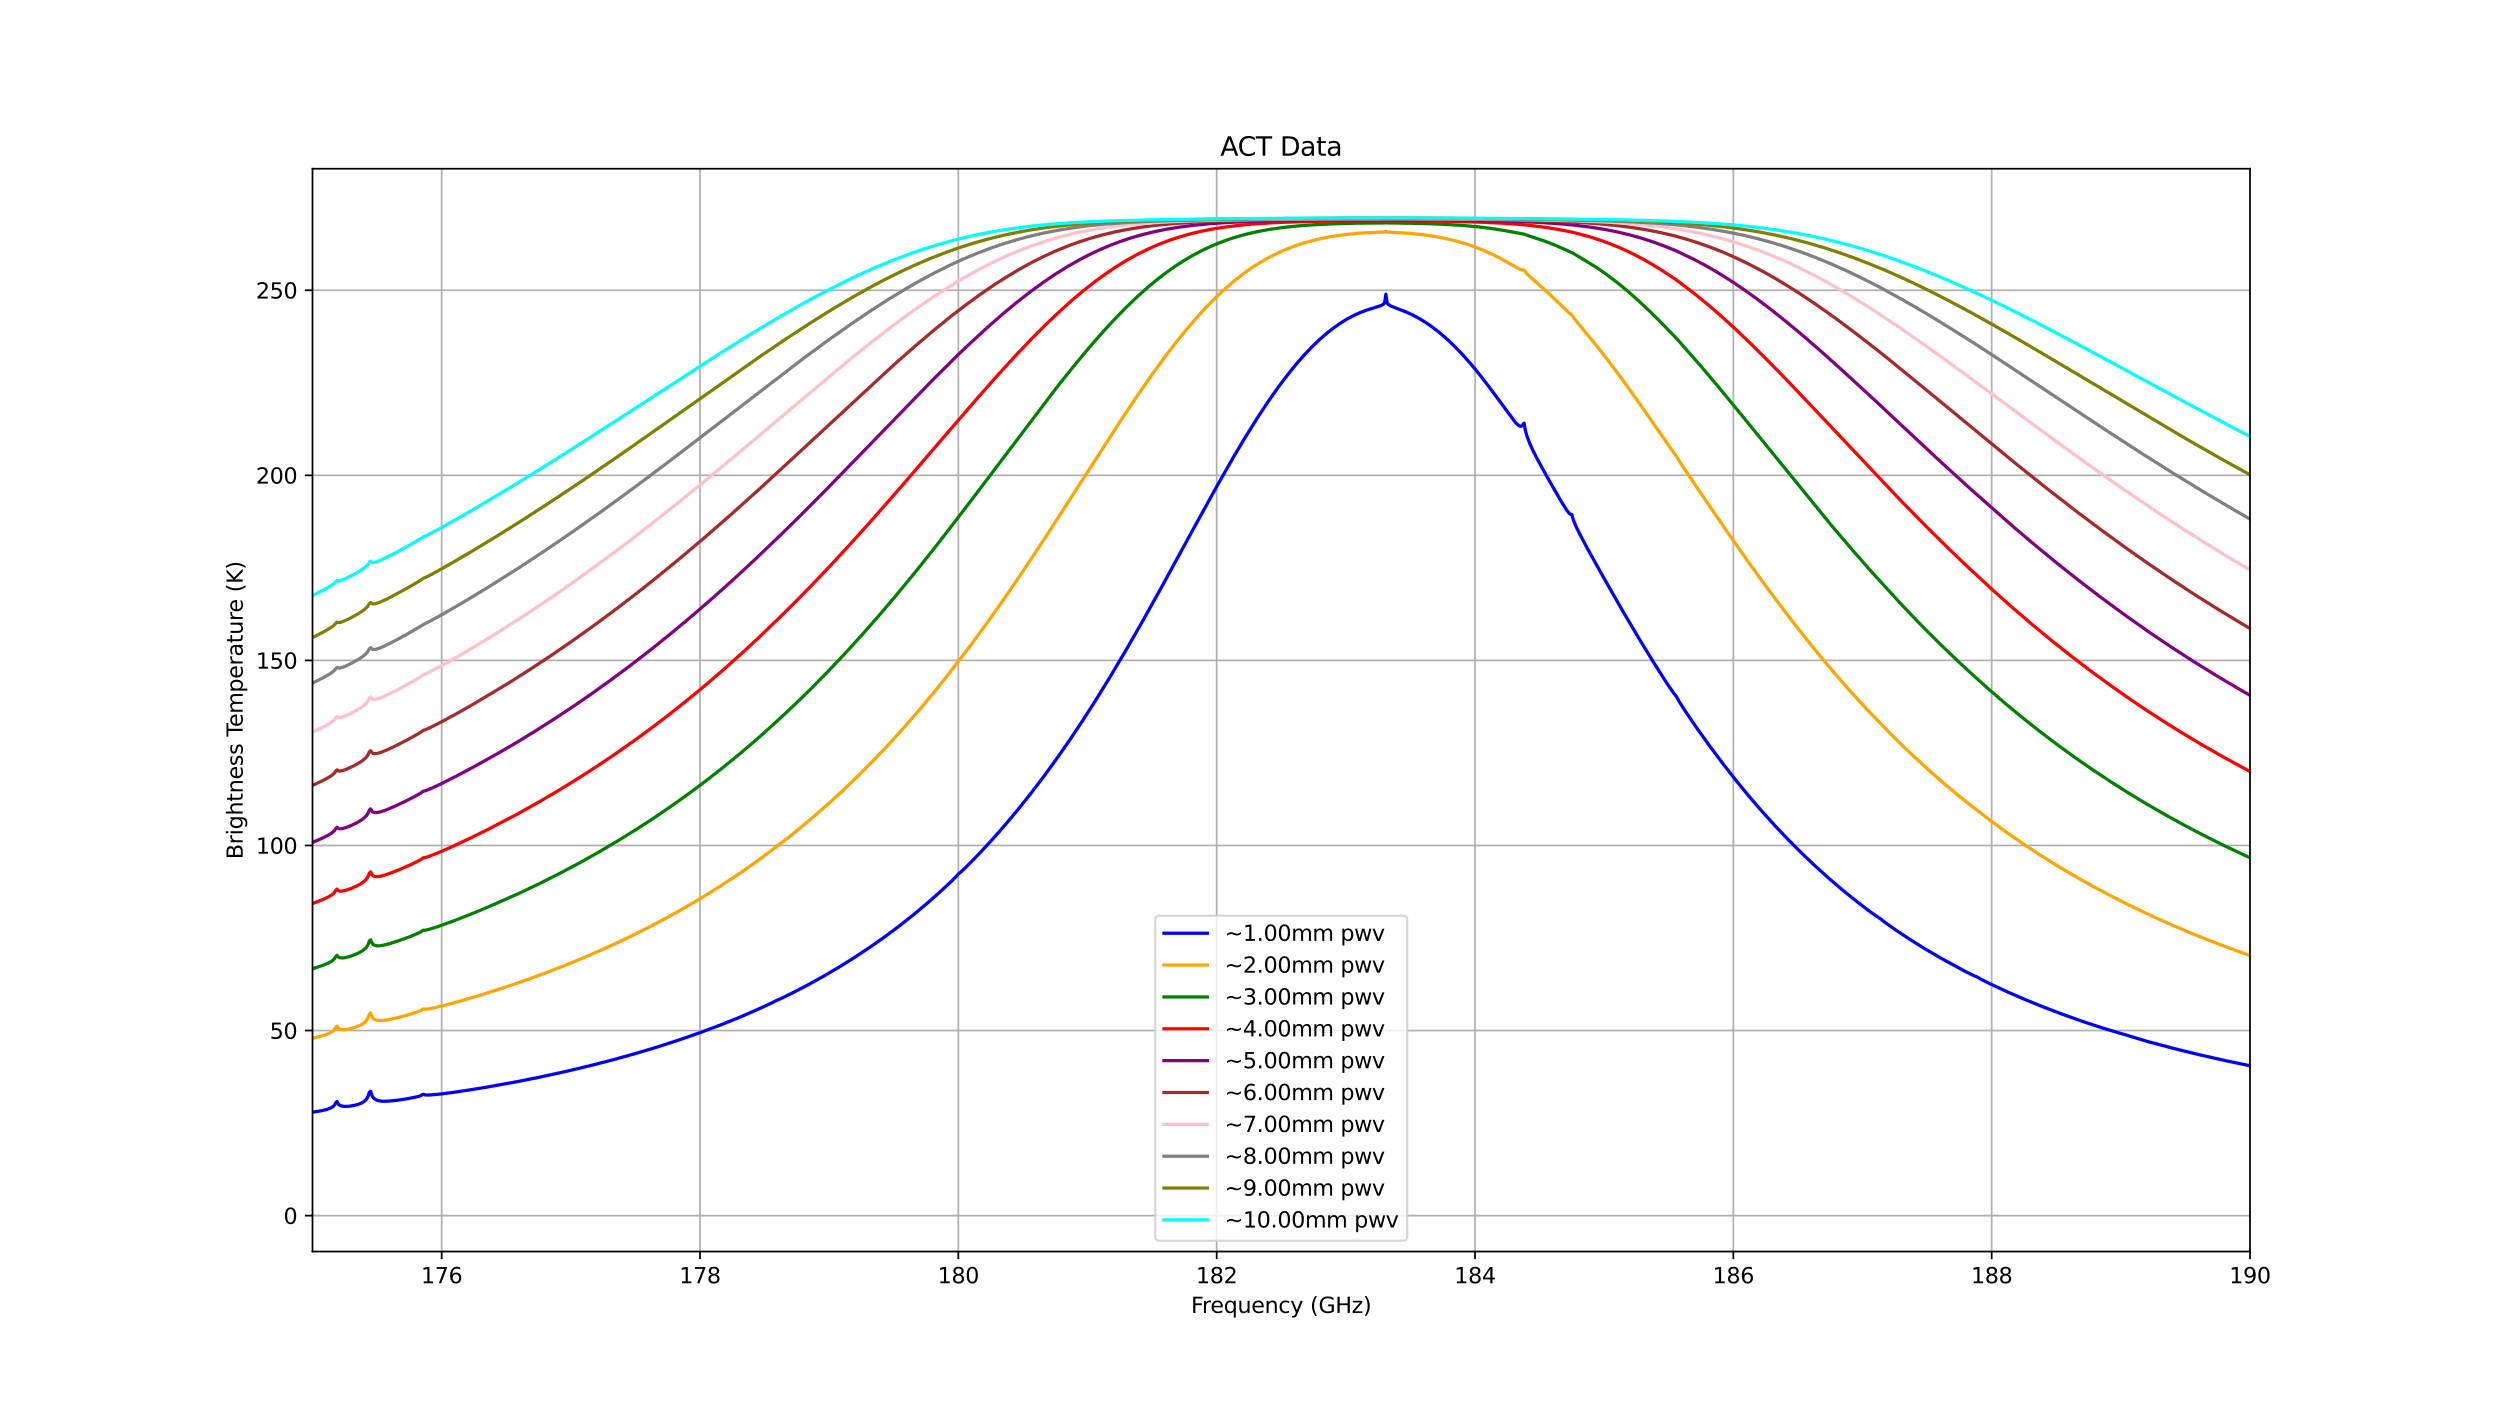 <?xml version="1.0" encoding="utf-8" standalone="no"?>
<!DOCTYPE svg PUBLIC "-//W3C//DTD SVG 1.1//EN"
  "http://www.w3.org/Graphics/SVG/1.1/DTD/svg11.dtd">
<svg xmlns:xlink="http://www.w3.org/1999/xlink" width="1152pt" height="648pt" viewBox="0 0 1152 648" xmlns="http://www.w3.org/2000/svg" version="1.1">
 <defs>
  <style type="text/css">*{stroke-linejoin: round; stroke-linecap: butt}</style>
 </defs>
 <g id="figure_1">
  <g id="patch_1">
   <path d="M 0 648 
L 1152 648 
L 1152 0 
L 0 0 
z
" style="fill: #ffffff"/>
  </g>
  <g id="axes_1">
   <g id="patch_2">
    <path d="M 144 576.72 
L 1036.8 576.72 
L 1036.8 77.76 
L 144 77.76 
z
" style="fill: #ffffff"/>
   </g>
   <g id="matplotlib.axis_1">
    <g id="xtick_1">
     <g id="line2d_1">
      <path d="M 203.52 576.72 
L 203.52 77.76 
" clip-path="url(#p97226914ed)" style="fill: none; stroke: #b0b0b0; stroke-width: 0.8; stroke-linecap: square"/>
     </g>
     <g id="line2d_2">
      <defs>
       <path id="m51a1ef8b19" d="M 0 0 
L 0 3.5 
" style="stroke: #000000; stroke-width: 0.8"/>
      </defs>
      <g>
       <use xlink:href="#m51a1ef8b19" x="203.52" y="576.72" style="stroke: #000000; stroke-width: 0.8"/>
      </g>
     </g>
     <g id="text_1">
      <!-- 176 -->
      <g transform="translate(193.976 591.318) scale(0.1 -0.1)">
       <defs>
        <path id="DejaVuSans-31" d="M 794 531 
L 1825 531 
L 1825 4091 
L 703 3866 
L 703 4441 
L 1819 4666 
L 2450 4666 
L 2450 531 
L 3481 531 
L 3481 0 
L 794 0 
L 794 531 
z
" transform="scale(0.016)"/>
        <path id="DejaVuSans-37" d="M 525 4666 
L 3525 4666 
L 3525 4397 
L 1831 0 
L 1172 0 
L 2766 4134 
L 525 4134 
L 525 4666 
z
" transform="scale(0.016)"/>
        <path id="DejaVuSans-36" d="M 2113 2584 
Q 1688 2584 1439 2293 
Q 1191 2003 1191 1497 
Q 1191 994 1439 701 
Q 1688 409 2113 409 
Q 2538 409 2786 701 
Q 3034 994 3034 1497 
Q 3034 2003 2786 2293 
Q 2538 2584 2113 2584 
z
M 3366 4563 
L 3366 3988 
Q 3128 4100 2886 4159 
Q 2644 4219 2406 4219 
Q 1781 4219 1451 3797 
Q 1122 3375 1075 2522 
Q 1259 2794 1537 2939 
Q 1816 3084 2150 3084 
Q 2853 3084 3261 2657 
Q 3669 2231 3669 1497 
Q 3669 778 3244 343 
Q 2819 -91 2113 -91 
Q 1303 -91 875 529 
Q 447 1150 447 2328 
Q 447 3434 972 4092 
Q 1497 4750 2381 4750 
Q 2619 4750 2861 4703 
Q 3103 4656 3366 4563 
z
" transform="scale(0.016)"/>
       </defs>
       <use xlink:href="#DejaVuSans-31"/>
       <use xlink:href="#DejaVuSans-37" x="63.623"/>
       <use xlink:href="#DejaVuSans-36" x="127.246"/>
      </g>
     </g>
    </g>
    <g id="xtick_2">
     <g id="line2d_3">
      <path d="M 322.56 576.72 
L 322.56 77.76 
" clip-path="url(#p97226914ed)" style="fill: none; stroke: #b0b0b0; stroke-width: 0.8; stroke-linecap: square"/>
     </g>
     <g id="line2d_4">
      <g>
       <use xlink:href="#m51a1ef8b19" x="322.56" y="576.72" style="stroke: #000000; stroke-width: 0.8"/>
      </g>
     </g>
     <g id="text_2">
      <!-- 178 -->
      <g transform="translate(313.016 591.318) scale(0.1 -0.1)">
       <defs>
        <path id="DejaVuSans-38" d="M 2034 2216 
Q 1584 2216 1326 1975 
Q 1069 1734 1069 1313 
Q 1069 891 1326 650 
Q 1584 409 2034 409 
Q 2484 409 2743 651 
Q 3003 894 3003 1313 
Q 3003 1734 2745 1975 
Q 2488 2216 2034 2216 
z
M 1403 2484 
Q 997 2584 770 2862 
Q 544 3141 544 3541 
Q 544 4100 942 4425 
Q 1341 4750 2034 4750 
Q 2731 4750 3128 4425 
Q 3525 4100 3525 3541 
Q 3525 3141 3298 2862 
Q 3072 2584 2669 2484 
Q 3125 2378 3379 2068 
Q 3634 1759 3634 1313 
Q 3634 634 3220 271 
Q 2806 -91 2034 -91 
Q 1263 -91 848 271 
Q 434 634 434 1313 
Q 434 1759 690 2068 
Q 947 2378 1403 2484 
z
M 1172 3481 
Q 1172 3119 1398 2916 
Q 1625 2713 2034 2713 
Q 2441 2713 2670 2916 
Q 2900 3119 2900 3481 
Q 2900 3844 2670 4047 
Q 2441 4250 2034 4250 
Q 1625 4250 1398 4047 
Q 1172 3844 1172 3481 
z
" transform="scale(0.016)"/>
       </defs>
       <use xlink:href="#DejaVuSans-31"/>
       <use xlink:href="#DejaVuSans-37" x="63.623"/>
       <use xlink:href="#DejaVuSans-38" x="127.246"/>
      </g>
     </g>
    </g>
    <g id="xtick_3">
     <g id="line2d_5">
      <path d="M 441.6 576.72 
L 441.6 77.76 
" clip-path="url(#p97226914ed)" style="fill: none; stroke: #b0b0b0; stroke-width: 0.8; stroke-linecap: square"/>
     </g>
     <g id="line2d_6">
      <g>
       <use xlink:href="#m51a1ef8b19" x="441.6" y="576.72" style="stroke: #000000; stroke-width: 0.8"/>
      </g>
     </g>
     <g id="text_3">
      <!-- 180 -->
      <g transform="translate(432.056 591.318) scale(0.1 -0.1)">
       <defs>
        <path id="DejaVuSans-30" d="M 2034 4250 
Q 1547 4250 1301 3770 
Q 1056 3291 1056 2328 
Q 1056 1369 1301 889 
Q 1547 409 2034 409 
Q 2525 409 2770 889 
Q 3016 1369 3016 2328 
Q 3016 3291 2770 3770 
Q 2525 4250 2034 4250 
z
M 2034 4750 
Q 2819 4750 3233 4129 
Q 3647 3509 3647 2328 
Q 3647 1150 3233 529 
Q 2819 -91 2034 -91 
Q 1250 -91 836 529 
Q 422 1150 422 2328 
Q 422 3509 836 4129 
Q 1250 4750 2034 4750 
z
" transform="scale(0.016)"/>
       </defs>
       <use xlink:href="#DejaVuSans-31"/>
       <use xlink:href="#DejaVuSans-38" x="63.623"/>
       <use xlink:href="#DejaVuSans-30" x="127.246"/>
      </g>
     </g>
    </g>
    <g id="xtick_4">
     <g id="line2d_7">
      <path d="M 560.64 576.72 
L 560.64 77.76 
" clip-path="url(#p97226914ed)" style="fill: none; stroke: #b0b0b0; stroke-width: 0.8; stroke-linecap: square"/>
     </g>
     <g id="line2d_8">
      <g>
       <use xlink:href="#m51a1ef8b19" x="560.64" y="576.72" style="stroke: #000000; stroke-width: 0.8"/>
      </g>
     </g>
     <g id="text_4">
      <!-- 182 -->
      <g transform="translate(551.096 591.318) scale(0.1 -0.1)">
       <defs>
        <path id="DejaVuSans-32" d="M 1228 531 
L 3431 531 
L 3431 0 
L 469 0 
L 469 531 
Q 828 903 1448 1529 
Q 2069 2156 2228 2338 
Q 2531 2678 2651 2914 
Q 2772 3150 2772 3378 
Q 2772 3750 2511 3984 
Q 2250 4219 1831 4219 
Q 1534 4219 1204 4116 
Q 875 4013 500 3803 
L 500 4441 
Q 881 4594 1212 4672 
Q 1544 4750 1819 4750 
Q 2544 4750 2975 4387 
Q 3406 4025 3406 3419 
Q 3406 3131 3298 2873 
Q 3191 2616 2906 2266 
Q 2828 2175 2409 1742 
Q 1991 1309 1228 531 
z
" transform="scale(0.016)"/>
       </defs>
       <use xlink:href="#DejaVuSans-31"/>
       <use xlink:href="#DejaVuSans-38" x="63.623"/>
       <use xlink:href="#DejaVuSans-32" x="127.246"/>
      </g>
     </g>
    </g>
    <g id="xtick_5">
     <g id="line2d_9">
      <path d="M 679.68 576.72 
L 679.68 77.76 
" clip-path="url(#p97226914ed)" style="fill: none; stroke: #b0b0b0; stroke-width: 0.8; stroke-linecap: square"/>
     </g>
     <g id="line2d_10">
      <g>
       <use xlink:href="#m51a1ef8b19" x="679.68" y="576.72" style="stroke: #000000; stroke-width: 0.8"/>
      </g>
     </g>
     <g id="text_5">
      <!-- 184 -->
      <g transform="translate(670.136 591.318) scale(0.1 -0.1)">
       <defs>
        <path id="DejaVuSans-34" d="M 2419 4116 
L 825 1625 
L 2419 1625 
L 2419 4116 
z
M 2253 4666 
L 3047 4666 
L 3047 1625 
L 3713 1625 
L 3713 1100 
L 3047 1100 
L 3047 0 
L 2419 0 
L 2419 1100 
L 313 1100 
L 313 1709 
L 2253 4666 
z
" transform="scale(0.016)"/>
       </defs>
       <use xlink:href="#DejaVuSans-31"/>
       <use xlink:href="#DejaVuSans-38" x="63.623"/>
       <use xlink:href="#DejaVuSans-34" x="127.246"/>
      </g>
     </g>
    </g>
    <g id="xtick_6">
     <g id="line2d_11">
      <path d="M 798.72 576.72 
L 798.72 77.76 
" clip-path="url(#p97226914ed)" style="fill: none; stroke: #b0b0b0; stroke-width: 0.8; stroke-linecap: square"/>
     </g>
     <g id="line2d_12">
      <g>
       <use xlink:href="#m51a1ef8b19" x="798.72" y="576.72" style="stroke: #000000; stroke-width: 0.8"/>
      </g>
     </g>
     <g id="text_6">
      <!-- 186 -->
      <g transform="translate(789.176 591.318) scale(0.1 -0.1)">
       <use xlink:href="#DejaVuSans-31"/>
       <use xlink:href="#DejaVuSans-38" x="63.623"/>
       <use xlink:href="#DejaVuSans-36" x="127.246"/>
      </g>
     </g>
    </g>
    <g id="xtick_7">
     <g id="line2d_13">
      <path d="M 917.76 576.72 
L 917.76 77.76 
" clip-path="url(#p97226914ed)" style="fill: none; stroke: #b0b0b0; stroke-width: 0.8; stroke-linecap: square"/>
     </g>
     <g id="line2d_14">
      <g>
       <use xlink:href="#m51a1ef8b19" x="917.76" y="576.72" style="stroke: #000000; stroke-width: 0.8"/>
      </g>
     </g>
     <g id="text_7">
      <!-- 188 -->
      <g transform="translate(908.216 591.318) scale(0.1 -0.1)">
       <use xlink:href="#DejaVuSans-31"/>
       <use xlink:href="#DejaVuSans-38" x="63.623"/>
       <use xlink:href="#DejaVuSans-38" x="127.246"/>
      </g>
     </g>
    </g>
    <g id="xtick_8">
     <g id="line2d_15">
      <path d="M 1036.8 576.72 
L 1036.8 77.76 
" clip-path="url(#p97226914ed)" style="fill: none; stroke: #b0b0b0; stroke-width: 0.8; stroke-linecap: square"/>
     </g>
     <g id="line2d_16">
      <g>
       <use xlink:href="#m51a1ef8b19" x="1036.8" y="576.72" style="stroke: #000000; stroke-width: 0.8"/>
      </g>
     </g>
     <g id="text_8">
      <!-- 190 -->
      <g transform="translate(1027.256 591.318) scale(0.1 -0.1)">
       <defs>
        <path id="DejaVuSans-39" d="M 703 97 
L 703 672 
Q 941 559 1184 500 
Q 1428 441 1663 441 
Q 2288 441 2617 861 
Q 2947 1281 2994 2138 
Q 2813 1869 2534 1725 
Q 2256 1581 1919 1581 
Q 1219 1581 811 2004 
Q 403 2428 403 3163 
Q 403 3881 828 4315 
Q 1253 4750 1959 4750 
Q 2769 4750 3195 4129 
Q 3622 3509 3622 2328 
Q 3622 1225 3098 567 
Q 2575 -91 1691 -91 
Q 1453 -91 1209 -44 
Q 966 3 703 97 
z
M 1959 2075 
Q 2384 2075 2632 2365 
Q 2881 2656 2881 3163 
Q 2881 3666 2632 3958 
Q 2384 4250 1959 4250 
Q 1534 4250 1286 3958 
Q 1038 3666 1038 3163 
Q 1038 2656 1286 2365 
Q 1534 2075 1959 2075 
z
" transform="scale(0.016)"/>
       </defs>
       <use xlink:href="#DejaVuSans-31"/>
       <use xlink:href="#DejaVuSans-39" x="63.623"/>
       <use xlink:href="#DejaVuSans-30" x="127.246"/>
      </g>
     </g>
    </g>
    <g id="text_9">
     <!-- Frequency (GHz) -->
     <g transform="translate(548.821 604.997) scale(0.1 -0.1)">
      <defs>
       <path id="DejaVuSans-46" d="M 628 4666 
L 3309 4666 
L 3309 4134 
L 1259 4134 
L 1259 2759 
L 3109 2759 
L 3109 2228 
L 1259 2228 
L 1259 0 
L 628 0 
L 628 4666 
z
" transform="scale(0.016)"/>
       <path id="DejaVuSans-72" d="M 2631 2963 
Q 2534 3019 2420 3045 
Q 2306 3072 2169 3072 
Q 1681 3072 1420 2755 
Q 1159 2438 1159 1844 
L 1159 0 
L 581 0 
L 581 3500 
L 1159 3500 
L 1159 2956 
Q 1341 3275 1631 3429 
Q 1922 3584 2338 3584 
Q 2397 3584 2469 3576 
Q 2541 3569 2628 3553 
L 2631 2963 
z
" transform="scale(0.016)"/>
       <path id="DejaVuSans-65" d="M 3597 1894 
L 3597 1613 
L 953 1613 
Q 991 1019 1311 708 
Q 1631 397 2203 397 
Q 2534 397 2845 478 
Q 3156 559 3463 722 
L 3463 178 
Q 3153 47 2828 -22 
Q 2503 -91 2169 -91 
Q 1331 -91 842 396 
Q 353 884 353 1716 
Q 353 2575 817 3079 
Q 1281 3584 2069 3584 
Q 2775 3584 3186 3129 
Q 3597 2675 3597 1894 
z
M 3022 2063 
Q 3016 2534 2758 2815 
Q 2500 3097 2075 3097 
Q 1594 3097 1305 2825 
Q 1016 2553 972 2059 
L 3022 2063 
z
" transform="scale(0.016)"/>
       <path id="DejaVuSans-71" d="M 947 1747 
Q 947 1113 1208 752 
Q 1469 391 1925 391 
Q 2381 391 2643 752 
Q 2906 1113 2906 1747 
Q 2906 2381 2643 2742 
Q 2381 3103 1925 3103 
Q 1469 3103 1208 2742 
Q 947 2381 947 1747 
z
M 2906 525 
Q 2725 213 2448 61 
Q 2172 -91 1784 -91 
Q 1150 -91 751 415 
Q 353 922 353 1747 
Q 353 2572 751 3078 
Q 1150 3584 1784 3584 
Q 2172 3584 2448 3432 
Q 2725 3281 2906 2969 
L 2906 3500 
L 3481 3500 
L 3481 -1331 
L 2906 -1331 
L 2906 525 
z
" transform="scale(0.016)"/>
       <path id="DejaVuSans-75" d="M 544 1381 
L 544 3500 
L 1119 3500 
L 1119 1403 
Q 1119 906 1312 657 
Q 1506 409 1894 409 
Q 2359 409 2629 706 
Q 2900 1003 2900 1516 
L 2900 3500 
L 3475 3500 
L 3475 0 
L 2900 0 
L 2900 538 
Q 2691 219 2414 64 
Q 2138 -91 1772 -91 
Q 1169 -91 856 284 
Q 544 659 544 1381 
z
M 1991 3584 
L 1991 3584 
z
" transform="scale(0.016)"/>
       <path id="DejaVuSans-6e" d="M 3513 2113 
L 3513 0 
L 2938 0 
L 2938 2094 
Q 2938 2591 2744 2837 
Q 2550 3084 2163 3084 
Q 1697 3084 1428 2787 
Q 1159 2491 1159 1978 
L 1159 0 
L 581 0 
L 581 3500 
L 1159 3500 
L 1159 2956 
Q 1366 3272 1645 3428 
Q 1925 3584 2291 3584 
Q 2894 3584 3203 3211 
Q 3513 2838 3513 2113 
z
" transform="scale(0.016)"/>
       <path id="DejaVuSans-63" d="M 3122 3366 
L 3122 2828 
Q 2878 2963 2633 3030 
Q 2388 3097 2138 3097 
Q 1578 3097 1268 2742 
Q 959 2388 959 1747 
Q 959 1106 1268 751 
Q 1578 397 2138 397 
Q 2388 397 2633 464 
Q 2878 531 3122 666 
L 3122 134 
Q 2881 22 2623 -34 
Q 2366 -91 2075 -91 
Q 1284 -91 818 406 
Q 353 903 353 1747 
Q 353 2603 823 3093 
Q 1294 3584 2113 3584 
Q 2378 3584 2631 3529 
Q 2884 3475 3122 3366 
z
" transform="scale(0.016)"/>
       <path id="DejaVuSans-79" d="M 2059 -325 
Q 1816 -950 1584 -1140 
Q 1353 -1331 966 -1331 
L 506 -1331 
L 506 -850 
L 844 -850 
Q 1081 -850 1212 -737 
Q 1344 -625 1503 -206 
L 1606 56 
L 191 3500 
L 800 3500 
L 1894 763 
L 2988 3500 
L 3597 3500 
L 2059 -325 
z
" transform="scale(0.016)"/>
       <path id="DejaVuSans-20" transform="scale(0.016)"/>
       <path id="DejaVuSans-28" d="M 1984 4856 
Q 1566 4138 1362 3434 
Q 1159 2731 1159 2009 
Q 1159 1288 1364 580 
Q 1569 -128 1984 -844 
L 1484 -844 
Q 1016 -109 783 600 
Q 550 1309 550 2009 
Q 550 2706 781 3412 
Q 1013 4119 1484 4856 
L 1984 4856 
z
" transform="scale(0.016)"/>
       <path id="DejaVuSans-47" d="M 3809 666 
L 3809 1919 
L 2778 1919 
L 2778 2438 
L 4434 2438 
L 4434 434 
Q 4069 175 3628 42 
Q 3188 -91 2688 -91 
Q 1594 -91 976 548 
Q 359 1188 359 2328 
Q 359 3472 976 4111 
Q 1594 4750 2688 4750 
Q 3144 4750 3555 4637 
Q 3966 4525 4313 4306 
L 4313 3634 
Q 3963 3931 3569 4081 
Q 3175 4231 2741 4231 
Q 1884 4231 1454 3753 
Q 1025 3275 1025 2328 
Q 1025 1384 1454 906 
Q 1884 428 2741 428 
Q 3075 428 3337 486 
Q 3600 544 3809 666 
z
" transform="scale(0.016)"/>
       <path id="DejaVuSans-48" d="M 628 4666 
L 1259 4666 
L 1259 2753 
L 3553 2753 
L 3553 4666 
L 4184 4666 
L 4184 0 
L 3553 0 
L 3553 2222 
L 1259 2222 
L 1259 0 
L 628 0 
L 628 4666 
z
" transform="scale(0.016)"/>
       <path id="DejaVuSans-7a" d="M 353 3500 
L 3084 3500 
L 3084 2975 
L 922 459 
L 3084 459 
L 3084 0 
L 275 0 
L 275 525 
L 2438 3041 
L 353 3041 
L 353 3500 
z
" transform="scale(0.016)"/>
       <path id="DejaVuSans-29" d="M 513 4856 
L 1013 4856 
Q 1481 4119 1714 3412 
Q 1947 2706 1947 2009 
Q 1947 1309 1714 600 
Q 1481 -109 1013 -844 
L 513 -844 
Q 928 -128 1133 580 
Q 1338 1288 1338 2009 
Q 1338 2731 1133 3434 
Q 928 4138 513 4856 
z
" transform="scale(0.016)"/>
      </defs>
      <use xlink:href="#DejaVuSans-46"/>
      <use xlink:href="#DejaVuSans-72" x="50.27"/>
      <use xlink:href="#DejaVuSans-65" x="89.133"/>
      <use xlink:href="#DejaVuSans-71" x="150.656"/>
      <use xlink:href="#DejaVuSans-75" x="214.133"/>
      <use xlink:href="#DejaVuSans-65" x="277.512"/>
      <use xlink:href="#DejaVuSans-6e" x="339.035"/>
      <use xlink:href="#DejaVuSans-63" x="402.414"/>
      <use xlink:href="#DejaVuSans-79" x="457.395"/>
      <use xlink:href="#DejaVuSans-20" x="516.574"/>
      <use xlink:href="#DejaVuSans-28" x="548.361"/>
      <use xlink:href="#DejaVuSans-47" x="587.375"/>
      <use xlink:href="#DejaVuSans-48" x="664.865"/>
      <use xlink:href="#DejaVuSans-7a" x="740.061"/>
      <use xlink:href="#DejaVuSans-29" x="792.551"/>
     </g>
    </g>
   </g>
   <g id="matplotlib.axis_2">
    <g id="ytick_1">
     <g id="line2d_17">
      <path d="M 144 560.163 
L 1036.8 560.163 
" clip-path="url(#p97226914ed)" style="fill: none; stroke: #b0b0b0; stroke-width: 0.8; stroke-linecap: square"/>
     </g>
     <g id="line2d_18">
      <defs>
       <path id="m5619bc59d0" d="M 0 0 
L -3.5 0 
" style="stroke: #000000; stroke-width: 0.8"/>
      </defs>
      <g>
       <use xlink:href="#m5619bc59d0" x="144" y="560.163" style="stroke: #000000; stroke-width: 0.8"/>
      </g>
     </g>
     <g id="text_10">
      <!-- 0 -->
      <g transform="translate(130.637 563.962) scale(0.1 -0.1)">
       <use xlink:href="#DejaVuSans-30"/>
      </g>
     </g>
    </g>
    <g id="ytick_2">
     <g id="line2d_19">
      <path d="M 144 474.882 
L 1036.8 474.882 
" clip-path="url(#p97226914ed)" style="fill: none; stroke: #b0b0b0; stroke-width: 0.8; stroke-linecap: square"/>
     </g>
     <g id="line2d_20">
      <g>
       <use xlink:href="#m5619bc59d0" x="144" y="474.882" style="stroke: #000000; stroke-width: 0.8"/>
      </g>
     </g>
     <g id="text_11">
      <!-- 50 -->
      <g transform="translate(124.275 478.681) scale(0.1 -0.1)">
       <defs>
        <path id="DejaVuSans-35" d="M 691 4666 
L 3169 4666 
L 3169 4134 
L 1269 4134 
L 1269 2991 
Q 1406 3038 1543 3061 
Q 1681 3084 1819 3084 
Q 2600 3084 3056 2656 
Q 3513 2228 3513 1497 
Q 3513 744 3044 326 
Q 2575 -91 1722 -91 
Q 1428 -91 1123 -41 
Q 819 9 494 109 
L 494 744 
Q 775 591 1075 516 
Q 1375 441 1709 441 
Q 2250 441 2565 725 
Q 2881 1009 2881 1497 
Q 2881 1984 2565 2268 
Q 2250 2553 1709 2553 
Q 1456 2553 1204 2497 
Q 953 2441 691 2322 
L 691 4666 
z
" transform="scale(0.016)"/>
       </defs>
       <use xlink:href="#DejaVuSans-35"/>
       <use xlink:href="#DejaVuSans-30" x="63.623"/>
      </g>
     </g>
    </g>
    <g id="ytick_3">
     <g id="line2d_21">
      <path d="M 144 389.6 
L 1036.8 389.6 
" clip-path="url(#p97226914ed)" style="fill: none; stroke: #b0b0b0; stroke-width: 0.8; stroke-linecap: square"/>
     </g>
     <g id="line2d_22">
      <g>
       <use xlink:href="#m5619bc59d0" x="144" y="389.6" style="stroke: #000000; stroke-width: 0.8"/>
      </g>
     </g>
     <g id="text_12">
      <!-- 100 -->
      <g transform="translate(117.912 393.4) scale(0.1 -0.1)">
       <use xlink:href="#DejaVuSans-31"/>
       <use xlink:href="#DejaVuSans-30" x="63.623"/>
       <use xlink:href="#DejaVuSans-30" x="127.246"/>
      </g>
     </g>
    </g>
    <g id="ytick_4">
     <g id="line2d_23">
      <path d="M 144 304.319 
L 1036.8 304.319 
" clip-path="url(#p97226914ed)" style="fill: none; stroke: #b0b0b0; stroke-width: 0.8; stroke-linecap: square"/>
     </g>
     <g id="line2d_24">
      <g>
       <use xlink:href="#m5619bc59d0" x="144" y="304.319" style="stroke: #000000; stroke-width: 0.8"/>
      </g>
     </g>
     <g id="text_13">
      <!-- 150 -->
      <g transform="translate(117.912 308.118) scale(0.1 -0.1)">
       <use xlink:href="#DejaVuSans-31"/>
       <use xlink:href="#DejaVuSans-35" x="63.623"/>
       <use xlink:href="#DejaVuSans-30" x="127.246"/>
      </g>
     </g>
    </g>
    <g id="ytick_5">
     <g id="line2d_25">
      <path d="M 144 219.038 
L 1036.8 219.038 
" clip-path="url(#p97226914ed)" style="fill: none; stroke: #b0b0b0; stroke-width: 0.8; stroke-linecap: square"/>
     </g>
     <g id="line2d_26">
      <g>
       <use xlink:href="#m5619bc59d0" x="144" y="219.038" style="stroke: #000000; stroke-width: 0.8"/>
      </g>
     </g>
     <g id="text_14">
      <!-- 200 -->
      <g transform="translate(117.912 222.837) scale(0.1 -0.1)">
       <use xlink:href="#DejaVuSans-32"/>
       <use xlink:href="#DejaVuSans-30" x="63.623"/>
       <use xlink:href="#DejaVuSans-30" x="127.246"/>
      </g>
     </g>
    </g>
    <g id="ytick_6">
     <g id="line2d_27">
      <path d="M 144 133.757 
L 1036.8 133.757 
" clip-path="url(#p97226914ed)" style="fill: none; stroke: #b0b0b0; stroke-width: 0.8; stroke-linecap: square"/>
     </g>
     <g id="line2d_28">
      <g>
       <use xlink:href="#m5619bc59d0" x="144" y="133.757" style="stroke: #000000; stroke-width: 0.8"/>
      </g>
     </g>
     <g id="text_15">
      <!-- 250 -->
      <g transform="translate(117.912 137.556) scale(0.1 -0.1)">
       <use xlink:href="#DejaVuSans-32"/>
       <use xlink:href="#DejaVuSans-35" x="63.623"/>
       <use xlink:href="#DejaVuSans-30" x="127.246"/>
      </g>
     </g>
    </g>
    <g id="text_16">
     <!-- Brightness Temperature (K) -->
     <g transform="translate(111.833 395.901) rotate(-90) scale(0.1 -0.1)">
      <defs>
       <path id="DejaVuSans-42" d="M 1259 2228 
L 1259 519 
L 2272 519 
Q 2781 519 3026 730 
Q 3272 941 3272 1375 
Q 3272 1813 3026 2020 
Q 2781 2228 2272 2228 
L 1259 2228 
z
M 1259 4147 
L 1259 2741 
L 2194 2741 
Q 2656 2741 2882 2914 
Q 3109 3088 3109 3444 
Q 3109 3797 2882 3972 
Q 2656 4147 2194 4147 
L 1259 4147 
z
M 628 4666 
L 2241 4666 
Q 2963 4666 3353 4366 
Q 3744 4066 3744 3513 
Q 3744 3084 3544 2831 
Q 3344 2578 2956 2516 
Q 3422 2416 3680 2098 
Q 3938 1781 3938 1306 
Q 3938 681 3513 340 
Q 3088 0 2303 0 
L 628 0 
L 628 4666 
z
" transform="scale(0.016)"/>
       <path id="DejaVuSans-69" d="M 603 3500 
L 1178 3500 
L 1178 0 
L 603 0 
L 603 3500 
z
M 603 4863 
L 1178 4863 
L 1178 4134 
L 603 4134 
L 603 4863 
z
" transform="scale(0.016)"/>
       <path id="DejaVuSans-67" d="M 2906 1791 
Q 2906 2416 2648 2759 
Q 2391 3103 1925 3103 
Q 1463 3103 1205 2759 
Q 947 2416 947 1791 
Q 947 1169 1205 825 
Q 1463 481 1925 481 
Q 2391 481 2648 825 
Q 2906 1169 2906 1791 
z
M 3481 434 
Q 3481 -459 3084 -895 
Q 2688 -1331 1869 -1331 
Q 1566 -1331 1297 -1286 
Q 1028 -1241 775 -1147 
L 775 -588 
Q 1028 -725 1275 -790 
Q 1522 -856 1778 -856 
Q 2344 -856 2625 -561 
Q 2906 -266 2906 331 
L 2906 616 
Q 2728 306 2450 153 
Q 2172 0 1784 0 
Q 1141 0 747 490 
Q 353 981 353 1791 
Q 353 2603 747 3093 
Q 1141 3584 1784 3584 
Q 2172 3584 2450 3431 
Q 2728 3278 2906 2969 
L 2906 3500 
L 3481 3500 
L 3481 434 
z
" transform="scale(0.016)"/>
       <path id="DejaVuSans-68" d="M 3513 2113 
L 3513 0 
L 2938 0 
L 2938 2094 
Q 2938 2591 2744 2837 
Q 2550 3084 2163 3084 
Q 1697 3084 1428 2787 
Q 1159 2491 1159 1978 
L 1159 0 
L 581 0 
L 581 4863 
L 1159 4863 
L 1159 2956 
Q 1366 3272 1645 3428 
Q 1925 3584 2291 3584 
Q 2894 3584 3203 3211 
Q 3513 2838 3513 2113 
z
" transform="scale(0.016)"/>
       <path id="DejaVuSans-74" d="M 1172 4494 
L 1172 3500 
L 2356 3500 
L 2356 3053 
L 1172 3053 
L 1172 1153 
Q 1172 725 1289 603 
Q 1406 481 1766 481 
L 2356 481 
L 2356 0 
L 1766 0 
Q 1100 0 847 248 
Q 594 497 594 1153 
L 594 3053 
L 172 3053 
L 172 3500 
L 594 3500 
L 594 4494 
L 1172 4494 
z
" transform="scale(0.016)"/>
       <path id="DejaVuSans-73" d="M 2834 3397 
L 2834 2853 
Q 2591 2978 2328 3040 
Q 2066 3103 1784 3103 
Q 1356 3103 1142 2972 
Q 928 2841 928 2578 
Q 928 2378 1081 2264 
Q 1234 2150 1697 2047 
L 1894 2003 
Q 2506 1872 2764 1633 
Q 3022 1394 3022 966 
Q 3022 478 2636 193 
Q 2250 -91 1575 -91 
Q 1294 -91 989 -36 
Q 684 19 347 128 
L 347 722 
Q 666 556 975 473 
Q 1284 391 1588 391 
Q 1994 391 2212 530 
Q 2431 669 2431 922 
Q 2431 1156 2273 1281 
Q 2116 1406 1581 1522 
L 1381 1569 
Q 847 1681 609 1914 
Q 372 2147 372 2553 
Q 372 3047 722 3315 
Q 1072 3584 1716 3584 
Q 2034 3584 2315 3537 
Q 2597 3491 2834 3397 
z
" transform="scale(0.016)"/>
       <path id="DejaVuSans-54" d="M -19 4666 
L 3928 4666 
L 3928 4134 
L 2272 4134 
L 2272 0 
L 1638 0 
L 1638 4134 
L -19 4134 
L -19 4666 
z
" transform="scale(0.016)"/>
       <path id="DejaVuSans-6d" d="M 3328 2828 
Q 3544 3216 3844 3400 
Q 4144 3584 4550 3584 
Q 5097 3584 5394 3201 
Q 5691 2819 5691 2113 
L 5691 0 
L 5113 0 
L 5113 2094 
Q 5113 2597 4934 2840 
Q 4756 3084 4391 3084 
Q 3944 3084 3684 2787 
Q 3425 2491 3425 1978 
L 3425 0 
L 2847 0 
L 2847 2094 
Q 2847 2600 2669 2842 
Q 2491 3084 2119 3084 
Q 1678 3084 1418 2786 
Q 1159 2488 1159 1978 
L 1159 0 
L 581 0 
L 581 3500 
L 1159 3500 
L 1159 2956 
Q 1356 3278 1631 3431 
Q 1906 3584 2284 3584 
Q 2666 3584 2933 3390 
Q 3200 3197 3328 2828 
z
" transform="scale(0.016)"/>
       <path id="DejaVuSans-70" d="M 1159 525 
L 1159 -1331 
L 581 -1331 
L 581 3500 
L 1159 3500 
L 1159 2969 
Q 1341 3281 1617 3432 
Q 1894 3584 2278 3584 
Q 2916 3584 3314 3078 
Q 3713 2572 3713 1747 
Q 3713 922 3314 415 
Q 2916 -91 2278 -91 
Q 1894 -91 1617 61 
Q 1341 213 1159 525 
z
M 3116 1747 
Q 3116 2381 2855 2742 
Q 2594 3103 2138 3103 
Q 1681 3103 1420 2742 
Q 1159 2381 1159 1747 
Q 1159 1113 1420 752 
Q 1681 391 2138 391 
Q 2594 391 2855 752 
Q 3116 1113 3116 1747 
z
" transform="scale(0.016)"/>
       <path id="DejaVuSans-61" d="M 2194 1759 
Q 1497 1759 1228 1600 
Q 959 1441 959 1056 
Q 959 750 1161 570 
Q 1363 391 1709 391 
Q 2188 391 2477 730 
Q 2766 1069 2766 1631 
L 2766 1759 
L 2194 1759 
z
M 3341 1997 
L 3341 0 
L 2766 0 
L 2766 531 
Q 2569 213 2275 61 
Q 1981 -91 1556 -91 
Q 1019 -91 701 211 
Q 384 513 384 1019 
Q 384 1609 779 1909 
Q 1175 2209 1959 2209 
L 2766 2209 
L 2766 2266 
Q 2766 2663 2505 2880 
Q 2244 3097 1772 3097 
Q 1472 3097 1187 3025 
Q 903 2953 641 2809 
L 641 3341 
Q 956 3463 1253 3523 
Q 1550 3584 1831 3584 
Q 2591 3584 2966 3190 
Q 3341 2797 3341 1997 
z
" transform="scale(0.016)"/>
       <path id="DejaVuSans-4b" d="M 628 4666 
L 1259 4666 
L 1259 2694 
L 3353 4666 
L 4166 4666 
L 1850 2491 
L 4331 0 
L 3500 0 
L 1259 2247 
L 1259 0 
L 628 0 
L 628 4666 
z
" transform="scale(0.016)"/>
      </defs>
      <use xlink:href="#DejaVuSans-42"/>
      <use xlink:href="#DejaVuSans-72" x="68.604"/>
      <use xlink:href="#DejaVuSans-69" x="109.717"/>
      <use xlink:href="#DejaVuSans-67" x="137.5"/>
      <use xlink:href="#DejaVuSans-68" x="200.977"/>
      <use xlink:href="#DejaVuSans-74" x="264.355"/>
      <use xlink:href="#DejaVuSans-6e" x="303.564"/>
      <use xlink:href="#DejaVuSans-65" x="366.943"/>
      <use xlink:href="#DejaVuSans-73" x="428.467"/>
      <use xlink:href="#DejaVuSans-73" x="480.566"/>
      <use xlink:href="#DejaVuSans-20" x="532.666"/>
      <use xlink:href="#DejaVuSans-54" x="564.453"/>
      <use xlink:href="#DejaVuSans-65" x="608.537"/>
      <use xlink:href="#DejaVuSans-6d" x="670.061"/>
      <use xlink:href="#DejaVuSans-70" x="767.473"/>
      <use xlink:href="#DejaVuSans-65" x="830.949"/>
      <use xlink:href="#DejaVuSans-72" x="892.473"/>
      <use xlink:href="#DejaVuSans-61" x="933.586"/>
      <use xlink:href="#DejaVuSans-74" x="994.865"/>
      <use xlink:href="#DejaVuSans-75" x="1034.074"/>
      <use xlink:href="#DejaVuSans-72" x="1097.453"/>
      <use xlink:href="#DejaVuSans-65" x="1136.316"/>
      <use xlink:href="#DejaVuSans-20" x="1197.84"/>
      <use xlink:href="#DejaVuSans-28" x="1229.627"/>
      <use xlink:href="#DejaVuSans-4b" x="1268.641"/>
      <use xlink:href="#DejaVuSans-29" x="1334.217"/>
     </g>
    </g>
   </g>
   <g id="line2d_29">
    <path d="M 143.405 512.605 
L 148.166 511.81 
L 150.547 511.248 
L 152.333 510.597 
L 153.523 509.855 
L 154.118 509.243 
L 154.714 508.169 
L 155.309 507.604 
L 155.904 508.769 
L 156.499 509.284 
L 157.69 509.723 
L 158.88 509.844 
L 160.666 509.77 
L 163.046 509.41 
L 164.832 508.963 
L 166.618 508.268 
L 167.808 507.528 
L 168.403 506.999 
L 168.998 506.279 
L 169.594 505.214 
L 170.189 503.324 
L 170.784 502.843 
L 171.379 504.791 
L 171.974 505.77 
L 172.57 506.366 
L 173.76 507.023 
L 174.95 507.326 
L 176.736 507.472 
L 179.117 507.4 
L 182.688 507.041 
L 187.45 506.339 
L 191.616 505.53 
L 193.402 505.04 
L 193.997 504.805 
L 194.592 504.411 
L 195.187 504.246 
L 195.782 504.521 
L 196.973 504.607 
L 199.354 504.472 
L 202.925 504.137 
L 210.067 503.203 
L 218.4 501.912 
L 223.162 501.139 
L 236.851 498.702 
L 248.16 496.458 
L 260.064 493.874 
L 271.968 491.054 
L 282.682 488.294 
L 293.395 485.307 
L 303.514 482.26 
L 313.037 479.17 
L 322.56 475.851 
L 332.083 472.28 
L 341.011 468.679 
L 349.344 465.072 
L 355.296 462.278 
L 357.677 461.099 
L 360.058 460.047 
L 366.01 457.105 
L 372.557 453.691 
L 379.699 449.73 
L 386.842 445.522 
L 393.984 441.052 
L 401.126 436.303 
L 407.674 431.687 
L 414.221 426.803 
L 420.768 421.635 
L 427.315 416.164 
L 433.267 410.906 
L 438.624 405.895 
L 441.005 403.469 
L 441.6 402.713 
L 442.79 401.786 
L 445.766 398.943 
L 451.123 393.46 
L 457.075 387.037 
L 463.027 380.278 
L 468.979 373.175 
L 474.931 365.722 
L 480.883 357.907 
L 486.835 349.728 
L 492.787 341.181 
L 498.739 332.264 
L 505.286 322.043 
L 511.834 311.413 
L 518.976 299.372 
L 526.714 285.866 
L 535.046 270.916 
L 549.926 243.666 
L 561.235 223.165 
L 568.378 210.646 
L 573.734 201.633 
L 579.686 192.118 
L 584.448 184.922 
L 589.21 178.163 
L 593.376 172.642 
L 597.542 167.515 
L 601.114 163.451 
L 604.685 159.706 
L 608.256 156.289 
L 611.827 153.207 
L 614.803 150.898 
L 617.779 148.829 
L 620.755 147 
L 623.731 145.412 
L 626.707 144.059 
L 629.683 142.928 
L 633.85 141.629 
L 636.23 140.848 
L 637.421 140.219 
L 638.016 139.581 
L 638.611 135.567 
L 639.206 139.658 
L 639.802 140.343 
L 640.992 141.057 
L 643.373 142.004 
L 648.134 143.846 
L 651.11 145.225 
L 654.086 146.826 
L 657.062 148.66 
L 660.038 150.728 
L 663.014 153.028 
L 666.586 156.089 
L 670.157 159.473 
L 673.728 163.172 
L 677.894 167.855 
L 682.656 173.695 
L 687.418 179.952 
L 698.131 194.435 
L 699.322 195.652 
L 699.917 196.109 
L 700.512 196.389 
L 701.107 196.364 
L 702.298 194.983 
L 702.893 198.318 
L 703.488 200.505 
L 704.678 203.806 
L 706.464 207.763 
L 708.845 212.385 
L 713.606 220.99 
L 719.558 231.314 
L 721.939 235.084 
L 723.13 236.597 
L 723.725 237.024 
L 724.32 237.075 
L 724.915 239.324 
L 726.106 242.3 
L 727.891 245.992 
L 731.462 252.718 
L 738.605 265.57 
L 747.533 281.17 
L 755.27 294.269 
L 762.413 305.938 
L 768.365 315.256 
L 771.341 319.554 
L 772.531 321.001 
L 773.722 323.228 
L 776.698 327.878 
L 782.054 335.714 
L 788.006 344.024 
L 793.958 351.972 
L 799.91 359.569 
L 805.862 366.823 
L 811.814 373.743 
L 817.766 380.335 
L 823.718 386.611 
L 830.266 393.177 
L 836.218 398.841 
L 842.765 404.751 
L 849.312 410.343 
L 855.859 415.629 
L 861.811 420.159 
L 864.787 422.254 
L 866.573 423.422 
L 868.358 424.864 
L 873.715 428.656 
L 880.262 432.991 
L 887.405 437.443 
L 894.547 441.623 
L 905.261 447.465 
L 909.427 449.511 
L 911.213 450.265 
L 912.998 451.324 
L 917.165 453.411 
L 924.307 456.737 
L 932.64 460.371 
L 941.568 464.009 
L 950.496 467.413 
L 960.019 470.795 
L 968.947 473.731 
L 989.779 479.971 
L 1001.088 482.985 
L 1012.992 485.913 
L 1025.491 488.742 
L 1037.395 491.231 
L 1037.395 491.231 
" clip-path="url(#p97226914ed)" style="fill: none; stroke: #0000ff; stroke-width: 1.5; stroke-linecap: square"/>
   </g>
   <g id="line2d_30">
    <path d="M 143.405 478.609 
L 148.166 477.389 
L 150.547 476.626 
L 152.333 475.842 
L 153.523 475.04 
L 154.118 474.419 
L 154.714 473.379 
L 155.309 472.801 
L 155.904 473.793 
L 156.499 474.196 
L 157.69 474.463 
L 158.88 474.44 
L 160.666 474.172 
L 163.046 473.576 
L 165.427 472.72 
L 166.618 472.13 
L 167.808 471.322 
L 168.403 470.773 
L 168.998 470.053 
L 169.594 469.02 
L 170.189 467.241 
L 170.784 466.736 
L 171.379 468.427 
L 171.974 469.241 
L 172.57 469.708 
L 173.76 470.158 
L 174.95 470.287 
L 176.736 470.2 
L 179.117 469.839 
L 182.688 469.066 
L 188.045 467.651 
L 192.211 466.332 
L 193.997 465.571 
L 194.592 465.137 
L 195.187 464.909 
L 195.782 465.073 
L 196.973 464.986 
L 199.949 464.418 
L 204.71 463.283 
L 212.448 461.186 
L 221.971 458.361 
L 232.685 454.938 
L 241.613 451.889 
L 251.136 448.413 
L 261.85 444.239 
L 271.968 440.02 
L 280.896 436.057 
L 289.824 431.853 
L 298.157 427.704 
L 306.49 423.318 
L 314.822 418.683 
L 323.155 413.784 
L 330.893 408.984 
L 338.63 403.925 
L 346.368 398.591 
L 353.51 393.39 
L 364.224 385.157 
L 373.747 377.332 
L 380.89 371.11 
L 388.032 364.582 
L 395.174 357.736 
L 402.317 350.561 
L 409.459 343.047 
L 416.602 335.184 
L 423.744 326.965 
L 430.886 318.383 
L 437.434 310.177 
L 441.005 305.477 
L 441.6 304.585 
L 443.386 302.435 
L 448.147 296.164 
L 455.29 286.391 
L 463.027 275.425 
L 471.36 263.224 
L 480.883 248.86 
L 492.787 230.461 
L 516.595 193.534 
L 524.333 181.985 
L 530.88 172.58 
L 536.832 164.408 
L 542.189 157.423 
L 546.95 151.549 
L 551.712 146.021 
L 555.878 141.489 
L 560.045 137.257 
L 564.211 133.335 
L 568.378 129.727 
L 572.544 126.437 
L 576.71 123.475 
L 580.877 120.816 
L 585.043 118.457 
L 589.21 116.383 
L 593.376 114.577 
L 597.542 113.021 
L 601.709 111.693 
L 606.47 110.43 
L 611.232 109.409 
L 615.994 108.6 
L 621.35 107.912 
L 627.302 107.388 
L 633.85 107.06 
L 638.016 106.894 
L 638.611 106.617 
L 639.206 106.904 
L 642.182 107.074 
L 649.325 107.508 
L 655.277 108.106 
L 660.634 108.867 
L 665.395 109.748 
L 670.157 110.845 
L 674.918 112.188 
L 679.085 113.584 
L 683.251 115.207 
L 687.418 117.068 
L 691.584 119.173 
L 696.346 121.84 
L 699.917 123.826 
L 701.107 124.309 
L 702.298 124.46 
L 702.893 125.371 
L 704.083 126.661 
L 707.059 129.342 
L 713.606 135.168 
L 718.368 139.717 
L 723.13 144.312 
L 724.32 145.113 
L 725.51 146.917 
L 728.486 150.547 
L 735.629 159.229 
L 741.581 166.858 
L 748.128 175.646 
L 755.27 185.619 
L 764.198 198.481 
L 771.936 209.584 
L 772.531 210.39 
L 774.317 213.272 
L 781.459 223.939 
L 795.149 244.003 
L 805.267 258.437 
L 814.195 270.779 
L 822.528 281.905 
L 830.266 291.869 
L 838.003 301.46 
L 845.146 309.969 
L 852.288 318.144 
L 859.43 325.978 
L 864.787 331.559 
L 867.168 333.998 
L 870.739 337.693 
L 875.501 342.451 
L 882.643 349.269 
L 889.786 355.775 
L 896.928 361.977 
L 903.475 367.428 
L 908.832 371.659 
L 912.998 374.894 
L 917.76 378.543 
L 924.902 383.738 
L 932.64 389.087 
L 940.378 394.167 
L 948.115 399.005 
L 956.448 403.945 
L 964.781 408.621 
L 973.709 413.351 
L 981.446 417.259 
L 989.779 421.259 
L 999.302 425.575 
L 1008.826 429.643 
L 1018.349 433.474 
L 1029.062 437.533 
L 1037.395 440.512 
L 1037.395 440.512 
" clip-path="url(#p97226914ed)" style="fill: none; stroke: #ffa500; stroke-width: 1.5; stroke-linecap: square"/>
   </g>
   <g id="line2d_31">
    <path d="M 143.405 446.617 
L 148.762 444.83 
L 151.142 443.851 
L 152.333 443.229 
L 153.523 442.381 
L 154.118 441.758 
L 154.714 440.753 
L 155.309 440.169 
L 155.904 441.01 
L 156.499 441.316 
L 157.69 441.437 
L 158.88 441.294 
L 160.666 440.867 
L 163.046 440.079 
L 165.427 439.052 
L 167.213 437.995 
L 168.403 436.973 
L 168.998 436.257 
L 169.594 435.258 
L 170.189 433.586 
L 170.784 433.065 
L 171.379 434.53 
L 171.974 435.201 
L 172.57 435.557 
L 173.76 435.833 
L 174.95 435.817 
L 176.736 435.539 
L 179.712 434.772 
L 183.878 433.433 
L 189.235 431.475 
L 192.806 429.971 
L 193.997 429.343 
L 194.592 428.881 
L 195.187 428.602 
L 195.782 428.676 
L 197.568 428.292 
L 201.734 426.978 
L 208.282 424.627 
L 216.614 421.381 
L 225.542 417.682 
L 239.827 411.343 
L 248.755 407.079 
L 258.278 402.275 
L 267.206 397.522 
L 276.134 392.518 
L 285.062 387.245 
L 293.99 381.694 
L 302.323 376.248 
L 310.656 370.532 
L 318.394 364.972 
L 326.131 359.167 
L 333.869 353.097 
L 341.606 346.754 
L 349.344 340.126 
L 355.296 334.789 
L 360.058 330.458 
L 366.605 324.301 
L 373.747 317.325 
L 381.485 309.463 
L 389.222 301.29 
L 396.96 292.809 
L 405.293 283.334 
L 413.626 273.518 
L 422.554 262.644 
L 432.077 250.67 
L 440.41 239.869 
L 443.386 235.998 
L 451.123 225.841 
L 486.835 178.674 
L 494.573 168.97 
L 501.715 160.375 
L 507.667 153.548 
L 513.024 147.705 
L 518.381 142.184 
L 523.142 137.572 
L 527.904 133.258 
L 532.666 129.257 
L 536.832 126.023 
L 540.998 123.042 
L 545.165 120.317 
L 549.331 117.845 
L 553.498 115.622 
L 557.664 113.642 
L 561.83 111.893 
L 565.997 110.362 
L 570.758 108.859 
L 574.925 107.747 
L 579.686 106.678 
L 585.043 105.701 
L 590.995 104.854 
L 597.542 104.156 
L 605.28 103.575 
L 614.208 103.141 
L 624.922 102.854 
L 638.611 102.719 
L 642.778 102.765 
L 655.277 102.976 
L 665.395 103.351 
L 673.728 103.86 
L 680.87 104.498 
L 687.418 105.301 
L 693.37 106.252 
L 702.298 107.902 
L 704.083 108.557 
L 711.821 111.113 
L 716.582 112.959 
L 721.939 115.313 
L 724.915 116.71 
L 735.629 123.22 
L 740.39 126.543 
L 745.152 130.161 
L 749.914 134.067 
L 754.675 138.249 
L 760.032 143.263 
L 765.389 148.578 
L 772.531 155.932 
L 775.507 159.325 
L 783.84 168.81 
L 792.173 178.662 
L 802.886 191.71 
L 843.955 242.144 
L 854.074 254.014 
L 863.002 264.143 
L 876.691 279.102 
L 885.024 287.786 
L 893.357 296.142 
L 902.285 304.739 
L 908.832 310.763 
L 915.974 317.199 
L 923.712 323.889 
L 932.045 330.781 
L 940.378 337.369 
L 948.115 343.232 
L 956.448 349.272 
L 964.781 355.037 
L 973.114 360.532 
L 980.256 365.062 
L 987.994 369.782 
L 996.922 374.967 
L 1005.85 379.905 
L 1015.373 384.908 
L 1024.896 389.655 
L 1034.419 394.165 
L 1037.395 395.526 
L 1037.395 395.526 
" clip-path="url(#p97226914ed)" style="fill: none; stroke: #008000; stroke-width: 1.5; stroke-linecap: square"/>
   </g>
   <g id="line2d_32">
    <path d="M 143.405 416.603 
L 148.762 414.503 
L 151.142 413.399 
L 152.928 412.327 
L 153.523 411.849 
L 154.118 411.229 
L 154.714 410.263 
L 155.309 409.679 
L 155.904 410.387 
L 156.499 410.609 
L 157.69 410.608 
L 159.475 410.201 
L 161.856 409.365 
L 164.237 408.325 
L 166.022 407.373 
L 167.213 406.584 
L 168.403 405.544 
L 168.998 404.84 
L 169.594 403.88 
L 170.189 402.312 
L 170.784 401.784 
L 171.379 403.047 
L 171.974 403.593 
L 172.57 403.855 
L 173.76 403.984 
L 174.95 403.849 
L 176.736 403.416 
L 179.712 402.419 
L 184.474 400.529 
L 189.83 398.169 
L 193.402 396.376 
L 195.187 395.215 
L 195.782 395.214 
L 197.568 394.669 
L 201.734 393.018 
L 208.282 390.152 
L 216.614 386.249 
L 225.542 381.836 
L 238.637 374.974 
L 247.565 369.995 
L 257.088 364.415 
L 266.016 358.929 
L 274.349 353.579 
L 283.277 347.585 
L 292.205 341.314 
L 301.133 334.759 
L 309.466 328.371 
L 317.798 321.719 
L 325.536 315.309 
L 333.869 308.136 
L 342.202 300.685 
L 350.534 292.948 
L 356.486 287.171 
L 358.867 284.913 
L 365.414 278.452 
L 373.152 270.591 
L 382.675 260.596 
L 392.794 249.632 
L 403.507 237.682 
L 416.006 223.389 
L 434.458 201.9 
L 450.528 183.286 
L 460.646 171.878 
L 468.979 162.803 
L 476.122 155.338 
L 482.669 148.807 
L 488.621 143.172 
L 493.978 138.376 
L 499.334 133.865 
L 504.691 129.661 
L 509.453 126.195 
L 514.214 122.994 
L 518.976 120.062 
L 523.738 117.403 
L 528.499 115.015 
L 533.261 112.893 
L 538.022 111.027 
L 542.784 109.406 
L 547.546 108.013 
L 552.902 106.696 
L 558.259 105.617 
L 564.211 104.659 
L 570.758 103.848 
L 577.901 103.196 
L 586.234 102.663 
L 596.352 102.242 
L 609.446 101.923 
L 626.707 101.731 
L 646.944 101.727 
L 665.99 101.939 
L 680.275 102.304 
L 690.989 102.784 
L 700.512 103.434 
L 704.678 103.831 
L 712.416 104.803 
L 718.368 105.769 
L 724.915 107.073 
L 732.653 109.153 
L 737.414 110.678 
L 742.176 112.422 
L 746.938 114.395 
L 751.699 116.607 
L 756.461 119.061 
L 761.222 121.758 
L 765.984 124.694 
L 771.936 128.639 
L 774.317 130.378 
L 780.269 134.892 
L 786.221 139.708 
L 792.173 144.816 
L 798.72 150.736 
L 805.862 157.509 
L 813.6 165.151 
L 823.123 174.892 
L 835.027 187.414 
L 876.096 230.896 
L 887.405 242.413 
L 897.523 252.412 
L 906.451 260.968 
L 918.355 271.992 
L 927.283 279.939 
L 936.211 287.601 
L 945.734 295.462 
L 954.662 302.54 
L 963.59 309.336 
L 972.518 315.844 
L 979.661 320.875 
L 986.803 325.755 
L 995.731 331.603 
L 1004.659 337.21 
L 1014.182 342.925 
L 1023.706 348.38 
L 1033.229 353.59 
L 1037.395 355.793 
L 1037.395 355.793 
" clip-path="url(#p97226914ed)" style="fill: none; stroke: #ff0000; stroke-width: 1.5; stroke-linecap: square"/>
   </g>
   <g id="line2d_33">
    <path d="M 143.405 388.462 
L 148.762 386.121 
L 151.738 384.584 
L 152.928 383.803 
L 154.118 382.71 
L 154.714 381.786 
L 155.309 381.207 
L 155.904 381.798 
L 156.499 381.948 
L 157.69 381.845 
L 159.475 381.324 
L 161.856 380.362 
L 164.832 378.895 
L 166.618 377.809 
L 167.808 376.9 
L 168.998 375.651 
L 169.594 374.734 
L 170.189 373.269 
L 170.784 372.741 
L 171.379 373.823 
L 171.974 374.26 
L 172.57 374.442 
L 173.76 374.448 
L 175.546 374.053 
L 177.926 373.218 
L 181.498 371.709 
L 186.854 369.194 
L 191.616 366.761 
L 193.997 365.358 
L 194.592 364.87 
L 195.187 364.528 
L 195.782 364.467 
L 197.568 363.799 
L 202.33 361.612 
L 209.472 358.046 
L 217.805 353.641 
L 229.709 346.996 
L 236.851 342.84 
L 246.374 337.044 
L 255.898 330.979 
L 264.826 325.044 
L 271.968 320.135 
L 281.491 313.331 
L 291.014 306.239 
L 300.538 298.858 
L 310.061 291.181 
L 319.584 283.21 
L 329.107 274.949 
L 338.63 266.401 
L 348.749 257.014 
L 356.486 249.57 
L 359.462 246.743 
L 368.39 237.992 
L 380.294 226.031 
L 395.174 210.751 
L 429.696 175.167 
L 441.6 163.33 
L 447.552 157.727 
L 455.29 150.624 
L 462.432 144.383 
L 468.979 138.972 
L 474.931 134.342 
L 480.883 130.011 
L 486.24 126.387 
L 491.597 123.035 
L 496.954 119.964 
L 501.715 117.473 
L 506.477 115.211 
L 511.238 113.173 
L 516 111.356 
L 521.357 109.565 
L 526.714 108.03 
L 532.07 106.731 
L 537.427 105.647 
L 543.379 104.666 
L 549.926 103.821 
L 557.069 103.125 
L 565.402 102.543 
L 575.52 102.07 
L 588.614 101.69 
L 607.066 101.395 
L 630.874 101.244 
L 656.467 101.3 
L 679.085 101.555 
L 696.346 101.957 
L 708.25 102.444 
L 717.773 103.054 
L 725.51 103.752 
L 733.248 104.724 
L 739.795 105.786 
L 745.747 106.981 
L 751.104 108.266 
L 756.461 109.768 
L 761.818 111.5 
L 767.174 113.471 
L 772.531 115.659 
L 780.864 119.652 
L 786.221 122.516 
L 791.578 125.624 
L 797.53 129.352 
L 803.482 133.353 
L 809.434 137.61 
L 815.981 142.562 
L 823.123 148.251 
L 830.861 154.707 
L 839.789 162.465 
L 849.907 171.561 
L 866.573 186.905 
L 871.93 191.97 
L 893.357 211.953 
L 908.237 225.52 
L 928.474 243.358 
L 939.187 252.398 
L 948.115 259.714 
L 958.234 267.737 
L 967.757 275.022 
L 979.066 283.345 
L 990.97 291.735 
L 1001.088 298.548 
L 1011.206 305.081 
L 1020.73 310.973 
L 1031.443 317.331 
L 1037.395 320.735 
L 1037.395 320.735 
" clip-path="url(#p97226914ed)" style="fill: none; stroke: #800080; stroke-width: 1.5; stroke-linecap: square"/>
   </g>
   <g id="line2d_34">
    <path d="M 143.405 362.196 
L 148.762 359.679 
L 151.738 358.064 
L 152.928 357.268 
L 154.118 356.19 
L 154.714 355.311 
L 155.309 354.743 
L 155.904 355.23 
L 156.499 355.319 
L 157.69 355.133 
L 159.475 354.523 
L 162.451 353.179 
L 165.427 351.559 
L 167.213 350.357 
L 168.403 349.323 
L 168.998 348.658 
L 169.594 347.785 
L 170.189 346.422 
L 170.784 345.899 
L 171.379 346.821 
L 171.974 347.164 
L 172.57 347.278 
L 173.76 347.185 
L 175.546 346.681 
L 177.926 345.732 
L 182.093 343.784 
L 188.045 340.731 
L 192.806 338.068 
L 193.997 337.302 
L 195.187 336.455 
L 195.782 336.346 
L 197.568 335.588 
L 202.33 333.202 
L 210.067 329.031 
L 218.4 324.301 
L 234.47 314.67 
L 243.994 308.632 
L 253.517 302.34 
L 263.04 295.816 
L 273.754 288.179 
L 283.872 280.678 
L 293.99 272.902 
L 304.109 264.854 
L 314.822 256.045 
L 326.131 246.443 
L 338.035 236.026 
L 350.534 224.785 
L 367.2 209.447 
L 411.84 168.158 
L 421.958 159.251 
L 430.291 152.193 
L 438.029 145.916 
L 444.576 140.858 
L 451.718 135.645 
L 458.266 131.162 
L 464.218 127.357 
L 470.17 123.827 
L 475.526 120.895 
L 480.883 118.202 
L 486.24 115.751 
L 491.597 113.544 
L 496.954 111.576 
L 502.31 109.843 
L 507.667 108.334 
L 513.619 106.904 
L 519.571 105.714 
L 526.118 104.652 
L 532.666 103.814 
L 540.403 103.062 
L 548.736 102.477 
L 559.45 101.967 
L 573.139 101.561 
L 592.186 101.231 
L 617.779 101.008 
L 646.349 100.971 
L 674.918 101.145 
L 698.726 101.491 
L 714.797 101.919 
L 726.701 102.445 
L 736.224 103.088 
L 744.557 103.879 
L 751.699 104.778 
L 758.246 105.817 
L 764.794 107.093 
L 770.746 108.473 
L 776.102 109.923 
L 782.054 111.765 
L 788.006 113.858 
L 793.958 116.209 
L 799.91 118.818 
L 805.862 121.682 
L 811.814 124.794 
L 817.766 128.143 
L 824.314 132.085 
L 830.861 136.28 
L 838.003 141.117 
L 845.741 146.628 
L 854.074 152.833 
L 864.192 160.658 
L 870.739 165.876 
L 890.381 181.945 
L 929.664 214.288 
L 943.354 225.209 
L 955.853 234.907 
L 967.757 243.855 
L 980.256 252.934 
L 989.779 259.63 
L 1001.088 267.305 
L 1011.802 274.305 
L 1022.515 281.037 
L 1033.229 287.511 
L 1037.395 289.958 
L 1037.395 289.958 
" clip-path="url(#p97226914ed)" style="fill: none; stroke: #a52a2a; stroke-width: 1.5; stroke-linecap: square"/>
   </g>
   <g id="line2d_35">
    <path d="M 143.405 337.758 
L 149.357 334.809 
L 151.738 333.46 
L 153.523 332.186 
L 154.118 331.606 
L 154.714 330.773 
L 155.309 330.221 
L 155.904 330.616 
L 156.499 330.654 
L 157.69 330.403 
L 159.475 329.727 
L 162.451 328.305 
L 165.427 326.635 
L 167.213 325.426 
L 168.403 324.411 
L 168.998 323.771 
L 169.594 322.945 
L 170.189 321.681 
L 170.784 321.169 
L 171.379 321.95 
L 171.974 322.213 
L 173.165 322.217 
L 174.355 321.931 
L 176.141 321.271 
L 179.117 319.914 
L 183.878 317.485 
L 190.426 313.886 
L 193.997 311.7 
L 195.187 310.851 
L 196.378 310.455 
L 199.354 308.96 
L 204.115 306.392 
L 212.448 301.65 
L 222.566 295.622 
L 233.28 288.972 
L 243.398 282.439 
L 253.517 275.655 
L 263.635 268.643 
L 276.134 259.658 
L 287.443 251.229 
L 300.538 241.141 
L 313.037 231.206 
L 326.726 220.031 
L 342.797 206.611 
L 391.008 166.123 
L 401.722 157.546 
L 410.65 150.663 
L 418.982 144.511 
L 426.72 139.079 
L 433.862 134.338 
L 441.005 129.874 
L 444.576 127.78 
L 451.123 124.14 
L 457.075 121.08 
L 463.027 118.27 
L 468.979 115.715 
L 474.931 113.418 
L 480.883 111.377 
L 486.835 109.586 
L 492.787 108.035 
L 498.739 106.711 
L 505.286 105.496 
L 511.834 104.508 
L 518.976 103.655 
L 526.714 102.951 
L 535.642 102.361 
L 546.95 101.856 
L 561.83 101.441 
L 583.258 101.088 
L 613.018 100.832 
L 646.349 100.78 
L 678.49 100.951 
L 707.059 101.314 
L 725.51 101.74 
L 739.2 102.277 
L 749.318 102.889 
L 758.246 103.652 
L 765.984 104.534 
L 773.126 105.562 
L 780.269 106.841 
L 786.816 108.244 
L 793.363 109.888 
L 799.315 111.603 
L 805.267 113.532 
L 811.219 115.68 
L 817.171 118.044 
L 823.718 120.892 
L 830.266 123.991 
L 836.813 127.33 
L 843.955 131.227 
L 851.098 135.37 
L 858.835 140.108 
L 867.763 145.847 
L 878.477 153.101 
L 889.786 161.05 
L 904.07 171.395 
L 924.902 186.784 
L 949.901 205.17 
L 965.376 216.28 
L 979.066 225.841 
L 993.946 235.913 
L 1004.659 242.931 
L 1016.563 250.475 
L 1028.467 257.753 
L 1037.395 263.033 
L 1037.395 263.033 
" clip-path="url(#p97226914ed)" style="fill: none; stroke: #ffc0cb; stroke-width: 1.5; stroke-linecap: square"/>
   </g>
   <g id="line2d_36">
    <path d="M 143.405 315.076 
L 149.357 312.05 
L 152.333 310.307 
L 153.523 309.43 
L 154.118 308.872 
L 154.714 308.086 
L 155.309 307.552 
L 155.904 307.869 
L 156.499 307.865 
L 157.69 307.563 
L 159.475 306.841 
L 162.451 305.372 
L 165.427 303.68 
L 167.213 302.48 
L 168.403 301.494 
L 168.998 300.882 
L 169.594 300.105 
L 170.189 298.936 
L 170.784 298.439 
L 171.379 299.096 
L 171.974 299.29 
L 173.165 299.213 
L 174.95 298.659 
L 177.331 297.622 
L 181.498 295.525 
L 188.045 291.953 
L 192.806 289.169 
L 195.782 287.382 
L 198.163 286.214 
L 205.306 282.274 
L 214.829 276.723 
L 225.542 270.212 
L 239.827 261.174 
L 251.136 253.718 
L 263.635 245.194 
L 277.92 235.113 
L 291.014 225.58 
L 305.299 214.91 
L 323.155 201.275 
L 370.176 165.192 
L 382.08 156.45 
L 392.198 149.296 
L 401.126 143.256 
L 409.459 137.896 
L 417.197 133.192 
L 424.339 129.111 
L 430.886 125.608 
L 437.434 122.348 
L 443.981 119.343 
L 450.528 116.609 
L 456.48 114.353 
L 462.432 112.321 
L 468.384 110.509 
L 474.336 108.913 
L 480.883 107.397 
L 487.43 106.116 
L 493.978 105.05 
L 501.12 104.108 
L 508.858 103.31 
L 517.786 102.625 
L 527.904 102.078 
L 540.403 101.629 
L 557.664 101.243 
L 583.853 100.893 
L 617.184 100.668 
L 651.11 100.649 
L 686.227 100.848 
L 718.368 101.25 
L 738.605 101.708 
L 752.294 102.231 
L 763.008 102.854 
L 772.531 103.634 
L 781.459 104.626 
L 789.197 105.723 
L 796.339 106.959 
L 803.482 108.431 
L 810.029 110 
L 816.576 111.789 
L 823.123 113.801 
L 829.67 116.038 
L 836.218 118.497 
L 843.36 121.427 
L 850.502 124.604 
L 857.645 128.014 
L 865.978 132.236 
L 878.477 139.134 
L 888 144.703 
L 898.118 150.877 
L 911.213 159.135 
L 920.141 164.975 
L 940.973 178.755 
L 970.733 198.436 
L 986.803 208.861 
L 1001.683 218.248 
L 1015.968 226.989 
L 1029.658 235.091 
L 1037.395 239.543 
L 1037.395 239.543 
" clip-path="url(#p97226914ed)" style="fill: none; stroke: #808080; stroke-width: 1.5; stroke-linecap: square"/>
   </g>
   <g id="line2d_37">
    <path d="M 143.405 294.091 
L 149.357 291.039 
L 152.333 289.305 
L 153.523 288.451 
L 154.118 287.917 
L 154.714 287.179 
L 155.309 286.667 
L 155.904 286.916 
L 157.094 286.734 
L 158.88 286.055 
L 161.856 284.611 
L 165.427 282.609 
L 167.213 281.432 
L 168.403 280.481 
L 169.594 279.171 
L 170.189 278.094 
L 170.784 277.616 
L 171.379 278.165 
L 171.974 278.301 
L 173.165 278.16 
L 174.95 277.557 
L 177.926 276.197 
L 182.688 273.729 
L 189.83 269.764 
L 193.997 267.247 
L 195.187 266.428 
L 196.378 265.964 
L 199.949 264.087 
L 207.091 260.083 
L 217.21 254.163 
L 229.709 246.574 
L 239.827 240.249 
L 252.326 232.193 
L 268.992 221.107 
L 284.467 210.506 
L 303.514 197.166 
L 351.13 163.649 
L 363.034 155.599 
L 373.747 148.61 
L 383.27 142.654 
L 392.198 137.337 
L 399.936 132.971 
L 407.674 128.855 
L 414.816 125.298 
L 421.958 121.991 
L 428.506 119.191 
L 435.053 116.62 
L 441.6 114.271 
L 449.338 111.827 
L 455.885 110.004 
L 462.432 108.409 
L 468.979 107.032 
L 476.122 105.764 
L 483.264 104.72 
L 491.002 103.812 
L 499.334 103.056 
L 508.858 102.419 
L 520.166 101.894 
L 535.046 101.449 
L 556.474 101.059 
L 588.019 100.717 
L 623.731 100.539 
L 661.824 100.573 
L 698.726 100.821 
L 731.462 101.25 
L 751.699 101.718 
L 765.389 102.241 
L 776.698 102.892 
L 786.221 103.658 
L 795.149 104.607 
L 803.482 105.731 
L 811.219 107.006 
L 818.362 108.399 
L 825.504 110.01 
L 832.646 111.848 
L 839.789 113.915 
L 846.931 116.211 
L 854.074 118.732 
L 861.811 121.706 
L 869.549 124.922 
L 877.882 128.646 
L 886.214 132.606 
L 895.738 137.389 
L 907.046 143.384 
L 917.165 148.987 
L 930.854 156.838 
L 947.52 166.67 
L 1007.635 202.38 
L 1023.706 211.54 
L 1037.395 219.123 
L 1037.395 219.123 
" clip-path="url(#p97226914ed)" style="fill: none; stroke: #808000; stroke-width: 1.5; stroke-linecap: square"/>
   </g>
   <g id="line2d_38">
    <path d="M 143.405 274.745 
L 149.952 271.384 
L 152.333 270.001 
L 153.523 269.176 
L 154.118 268.668 
L 154.714 267.978 
L 155.309 267.489 
L 155.904 267.68 
L 157.094 267.455 
L 158.88 266.755 
L 161.856 265.309 
L 165.427 263.334 
L 167.808 261.758 
L 168.998 260.731 
L 169.594 260.051 
L 170.189 259.062 
L 170.784 258.605 
L 171.379 259.06 
L 171.974 259.148 
L 173.165 258.957 
L 174.95 258.323 
L 177.926 256.951 
L 183.283 254.18 
L 191.021 249.909 
L 193.997 248.125 
L 195.187 247.335 
L 196.378 246.856 
L 200.544 244.675 
L 208.877 240.047 
L 220.781 233.177 
L 233.875 225.38 
L 247.565 216.99 
L 263.635 206.878 
L 285.658 192.692 
L 332.083 162.617 
L 345.773 154.074 
L 357.677 146.901 
L 370.771 139.432 
L 379.699 134.619 
L 388.032 130.37 
L 395.77 126.66 
L 403.507 123.196 
L 410.65 120.231 
L 417.792 117.501 
L 424.934 115.013 
L 432.077 112.771 
L 439.219 110.774 
L 445.766 109.161 
L 452.909 107.627 
L 460.051 106.318 
L 467.789 105.136 
L 475.526 104.176 
L 483.859 103.359 
L 493.382 102.654 
L 504.096 102.087 
L 517.19 101.621 
L 535.642 101.208 
L 564.211 100.818 
L 602.304 100.525 
L 642.182 100.442 
L 683.251 100.587 
L 721.939 100.939 
L 750.509 101.39 
L 768.365 101.874 
L 781.459 102.438 
L 792.173 103.107 
L 801.696 103.909 
L 810.624 104.88 
L 818.957 106.006 
L 827.29 107.367 
L 835.027 108.856 
L 842.765 110.572 
L 850.502 112.52 
L 858.24 114.7 
L 866.573 117.295 
L 876.096 120.597 
L 884.429 123.739 
L 893.357 127.354 
L 902.285 131.206 
L 912.403 135.815 
L 924.902 141.848 
L 937.402 148.153 
L 951.686 155.613 
L 971.923 166.455 
L 1005.85 184.814 
L 1026.682 195.873 
L 1037.395 201.441 
L 1037.395 201.441 
" clip-path="url(#p97226914ed)" style="fill: none; stroke: #00ffff; stroke-width: 1.5; stroke-linecap: square"/>
   </g>
   <g id="patch_3">
    <path d="M 144 576.72 
L 144 77.76 
" style="fill: none; stroke: #000000; stroke-width: 0.8; stroke-linejoin: miter; stroke-linecap: square"/>
   </g>
   <g id="patch_4">
    <path d="M 1036.8 576.72 
L 1036.8 77.76 
" style="fill: none; stroke: #000000; stroke-width: 0.8; stroke-linejoin: miter; stroke-linecap: square"/>
   </g>
   <g id="patch_5">
    <path d="M 144 576.72 
L 1036.8 576.72 
" style="fill: none; stroke: #000000; stroke-width: 0.8; stroke-linejoin: miter; stroke-linecap: square"/>
   </g>
   <g id="patch_6">
    <path d="M 144 77.76 
L 1036.8 77.76 
" style="fill: none; stroke: #000000; stroke-width: 0.8; stroke-linejoin: miter; stroke-linecap: square"/>
   </g>
   <g id="text_17">
    <!-- ACT Data -->
    <g transform="translate(562.313 71.76) scale(0.12 -0.12)">
     <defs>
      <path id="DejaVuSans-41" d="M 2188 4044 
L 1331 1722 
L 3047 1722 
L 2188 4044 
z
M 1831 4666 
L 2547 4666 
L 4325 0 
L 3669 0 
L 3244 1197 
L 1141 1197 
L 716 0 
L 50 0 
L 1831 4666 
z
" transform="scale(0.016)"/>
      <path id="DejaVuSans-43" d="M 4122 4306 
L 4122 3641 
Q 3803 3938 3442 4084 
Q 3081 4231 2675 4231 
Q 1875 4231 1450 3742 
Q 1025 3253 1025 2328 
Q 1025 1406 1450 917 
Q 1875 428 2675 428 
Q 3081 428 3442 575 
Q 3803 722 4122 1019 
L 4122 359 
Q 3791 134 3420 21 
Q 3050 -91 2638 -91 
Q 1578 -91 968 557 
Q 359 1206 359 2328 
Q 359 3453 968 4101 
Q 1578 4750 2638 4750 
Q 3056 4750 3426 4639 
Q 3797 4528 4122 4306 
z
" transform="scale(0.016)"/>
      <path id="DejaVuSans-44" d="M 1259 4147 
L 1259 519 
L 2022 519 
Q 2988 519 3436 956 
Q 3884 1394 3884 2338 
Q 3884 3275 3436 3711 
Q 2988 4147 2022 4147 
L 1259 4147 
z
M 628 4666 
L 1925 4666 
Q 3281 4666 3915 4102 
Q 4550 3538 4550 2338 
Q 4550 1131 3912 565 
Q 3275 0 1925 0 
L 628 0 
L 628 4666 
z
" transform="scale(0.016)"/>
     </defs>
     <use xlink:href="#DejaVuSans-41"/>
     <use xlink:href="#DejaVuSans-43" x="66.658"/>
     <use xlink:href="#DejaVuSans-54" x="136.482"/>
     <use xlink:href="#DejaVuSans-20" x="197.566"/>
     <use xlink:href="#DejaVuSans-44" x="229.354"/>
     <use xlink:href="#DejaVuSans-61" x="306.355"/>
     <use xlink:href="#DejaVuSans-74" x="367.635"/>
     <use xlink:href="#DejaVuSans-61" x="406.844"/>
    </g>
   </g>
   <g id="legend_1">
    <g id="patch_7">
     <path d="M 534.344 571.72 
L 646.456 571.72 
Q 648.456 571.72 648.456 569.72 
L 648.456 423.939 
Q 648.456 421.939 646.456 421.939 
L 534.344 421.939 
Q 532.344 421.939 532.344 423.939 
L 532.344 569.72 
Q 532.344 571.72 534.344 571.72 
z
" style="fill: #ffffff; opacity: 0.8; stroke: #cccccc; stroke-linejoin: miter"/>
    </g>
    <g id="line2d_39">
     <path d="M 536.344 430.037 
L 546.344 430.037 
L 556.344 430.037 
" style="fill: none; stroke: #0000ff; stroke-width: 1.5; stroke-linecap: square"/>
    </g>
    <g id="text_18">
     <!-- ~1.00mm pwv -->
     <g transform="translate(564.344 433.537) scale(0.1 -0.1)">
      <defs>
       <path id="DejaVuSans-7e" d="M 4684 2553 
L 4684 1997 
Q 4356 1750 4076 1644 
Q 3797 1538 3494 1538 
Q 3150 1538 2694 1722 
Q 2659 1734 2644 1741 
Q 2622 1750 2575 1766 
Q 2091 1959 1797 1959 
Q 1522 1959 1253 1839 
Q 984 1719 678 1459 
L 678 2016 
Q 1006 2263 1286 2370 
Q 1566 2478 1869 2478 
Q 2213 2478 2672 2291 
Q 2703 2278 2719 2272 
Q 2744 2263 2788 2247 
Q 3272 2053 3566 2053 
Q 3834 2053 4098 2172 
Q 4363 2291 4684 2553 
z
" transform="scale(0.016)"/>
       <path id="DejaVuSans-2e" d="M 684 794 
L 1344 794 
L 1344 0 
L 684 0 
L 684 794 
z
" transform="scale(0.016)"/>
       <path id="DejaVuSans-77" d="M 269 3500 
L 844 3500 
L 1563 769 
L 2278 3500 
L 2956 3500 
L 3675 769 
L 4391 3500 
L 4966 3500 
L 4050 0 
L 3372 0 
L 2619 2869 
L 1863 0 
L 1184 0 
L 269 3500 
z
" transform="scale(0.016)"/>
       <path id="DejaVuSans-76" d="M 191 3500 
L 800 3500 
L 1894 563 
L 2988 3500 
L 3597 3500 
L 2284 0 
L 1503 0 
L 191 3500 
z
" transform="scale(0.016)"/>
      </defs>
      <use xlink:href="#DejaVuSans-7e"/>
      <use xlink:href="#DejaVuSans-31" x="83.789"/>
      <use xlink:href="#DejaVuSans-2e" x="147.412"/>
      <use xlink:href="#DejaVuSans-30" x="179.199"/>
      <use xlink:href="#DejaVuSans-30" x="242.822"/>
      <use xlink:href="#DejaVuSans-6d" x="306.445"/>
      <use xlink:href="#DejaVuSans-6d" x="403.857"/>
      <use xlink:href="#DejaVuSans-20" x="501.27"/>
      <use xlink:href="#DejaVuSans-70" x="533.057"/>
      <use xlink:href="#DejaVuSans-77" x="596.533"/>
      <use xlink:href="#DejaVuSans-76" x="678.32"/>
     </g>
    </g>
    <g id="line2d_40">
     <path d="M 536.344 444.715 
L 546.344 444.715 
L 556.344 444.715 
" style="fill: none; stroke: #ffa500; stroke-width: 1.5; stroke-linecap: square"/>
    </g>
    <g id="text_19">
     <!-- ~2.00mm pwv -->
     <g transform="translate(564.344 448.215) scale(0.1 -0.1)">
      <use xlink:href="#DejaVuSans-7e"/>
      <use xlink:href="#DejaVuSans-32" x="83.789"/>
      <use xlink:href="#DejaVuSans-2e" x="147.412"/>
      <use xlink:href="#DejaVuSans-30" x="179.199"/>
      <use xlink:href="#DejaVuSans-30" x="242.822"/>
      <use xlink:href="#DejaVuSans-6d" x="306.445"/>
      <use xlink:href="#DejaVuSans-6d" x="403.857"/>
      <use xlink:href="#DejaVuSans-20" x="501.27"/>
      <use xlink:href="#DejaVuSans-70" x="533.057"/>
      <use xlink:href="#DejaVuSans-77" x="596.533"/>
      <use xlink:href="#DejaVuSans-76" x="678.32"/>
     </g>
    </g>
    <g id="line2d_41">
     <path d="M 536.344 459.393 
L 546.344 459.393 
L 556.344 459.393 
" style="fill: none; stroke: #008000; stroke-width: 1.5; stroke-linecap: square"/>
    </g>
    <g id="text_20">
     <!-- ~3.00mm pwv -->
     <g transform="translate(564.344 462.893) scale(0.1 -0.1)">
      <defs>
       <path id="DejaVuSans-33" d="M 2597 2516 
Q 3050 2419 3304 2112 
Q 3559 1806 3559 1356 
Q 3559 666 3084 287 
Q 2609 -91 1734 -91 
Q 1441 -91 1130 -33 
Q 819 25 488 141 
L 488 750 
Q 750 597 1062 519 
Q 1375 441 1716 441 
Q 2309 441 2620 675 
Q 2931 909 2931 1356 
Q 2931 1769 2642 2001 
Q 2353 2234 1838 2234 
L 1294 2234 
L 1294 2753 
L 1863 2753 
Q 2328 2753 2575 2939 
Q 2822 3125 2822 3475 
Q 2822 3834 2567 4026 
Q 2313 4219 1838 4219 
Q 1578 4219 1281 4162 
Q 984 4106 628 3988 
L 628 4550 
Q 988 4650 1302 4700 
Q 1616 4750 1894 4750 
Q 2613 4750 3031 4423 
Q 3450 4097 3450 3541 
Q 3450 3153 3228 2886 
Q 3006 2619 2597 2516 
z
" transform="scale(0.016)"/>
      </defs>
      <use xlink:href="#DejaVuSans-7e"/>
      <use xlink:href="#DejaVuSans-33" x="83.789"/>
      <use xlink:href="#DejaVuSans-2e" x="147.412"/>
      <use xlink:href="#DejaVuSans-30" x="179.199"/>
      <use xlink:href="#DejaVuSans-30" x="242.822"/>
      <use xlink:href="#DejaVuSans-6d" x="306.445"/>
      <use xlink:href="#DejaVuSans-6d" x="403.857"/>
      <use xlink:href="#DejaVuSans-20" x="501.27"/>
      <use xlink:href="#DejaVuSans-70" x="533.057"/>
      <use xlink:href="#DejaVuSans-77" x="596.533"/>
      <use xlink:href="#DejaVuSans-76" x="678.32"/>
     </g>
    </g>
    <g id="line2d_42">
     <path d="M 536.344 474.072 
L 546.344 474.072 
L 556.344 474.072 
" style="fill: none; stroke: #ff0000; stroke-width: 1.5; stroke-linecap: square"/>
    </g>
    <g id="text_21">
     <!-- ~4.00mm pwv -->
     <g transform="translate(564.344 477.572) scale(0.1 -0.1)">
      <use xlink:href="#DejaVuSans-7e"/>
      <use xlink:href="#DejaVuSans-34" x="83.789"/>
      <use xlink:href="#DejaVuSans-2e" x="147.412"/>
      <use xlink:href="#DejaVuSans-30" x="179.199"/>
      <use xlink:href="#DejaVuSans-30" x="242.822"/>
      <use xlink:href="#DejaVuSans-6d" x="306.445"/>
      <use xlink:href="#DejaVuSans-6d" x="403.857"/>
      <use xlink:href="#DejaVuSans-20" x="501.27"/>
      <use xlink:href="#DejaVuSans-70" x="533.057"/>
      <use xlink:href="#DejaVuSans-77" x="596.533"/>
      <use xlink:href="#DejaVuSans-76" x="678.32"/>
     </g>
    </g>
    <g id="line2d_43">
     <path d="M 536.344 488.75 
L 546.344 488.75 
L 556.344 488.75 
" style="fill: none; stroke: #800080; stroke-width: 1.5; stroke-linecap: square"/>
    </g>
    <g id="text_22">
     <!-- ~5.00mm pwv -->
     <g transform="translate(564.344 492.25) scale(0.1 -0.1)">
      <use xlink:href="#DejaVuSans-7e"/>
      <use xlink:href="#DejaVuSans-35" x="83.789"/>
      <use xlink:href="#DejaVuSans-2e" x="147.412"/>
      <use xlink:href="#DejaVuSans-30" x="179.199"/>
      <use xlink:href="#DejaVuSans-30" x="242.822"/>
      <use xlink:href="#DejaVuSans-6d" x="306.445"/>
      <use xlink:href="#DejaVuSans-6d" x="403.857"/>
      <use xlink:href="#DejaVuSans-20" x="501.27"/>
      <use xlink:href="#DejaVuSans-70" x="533.057"/>
      <use xlink:href="#DejaVuSans-77" x="596.533"/>
      <use xlink:href="#DejaVuSans-76" x="678.32"/>
     </g>
    </g>
    <g id="line2d_44">
     <path d="M 536.344 503.428 
L 546.344 503.428 
L 556.344 503.428 
" style="fill: none; stroke: #a52a2a; stroke-width: 1.5; stroke-linecap: square"/>
    </g>
    <g id="text_23">
     <!-- ~6.00mm pwv -->
     <g transform="translate(564.344 506.928) scale(0.1 -0.1)">
      <use xlink:href="#DejaVuSans-7e"/>
      <use xlink:href="#DejaVuSans-36" x="83.789"/>
      <use xlink:href="#DejaVuSans-2e" x="147.412"/>
      <use xlink:href="#DejaVuSans-30" x="179.199"/>
      <use xlink:href="#DejaVuSans-30" x="242.822"/>
      <use xlink:href="#DejaVuSans-6d" x="306.445"/>
      <use xlink:href="#DejaVuSans-6d" x="403.857"/>
      <use xlink:href="#DejaVuSans-20" x="501.27"/>
      <use xlink:href="#DejaVuSans-70" x="533.057"/>
      <use xlink:href="#DejaVuSans-77" x="596.533"/>
      <use xlink:href="#DejaVuSans-76" x="678.32"/>
     </g>
    </g>
    <g id="line2d_45">
     <path d="M 536.344 518.106 
L 546.344 518.106 
L 556.344 518.106 
" style="fill: none; stroke: #ffc0cb; stroke-width: 1.5; stroke-linecap: square"/>
    </g>
    <g id="text_24">
     <!-- ~7.00mm pwv -->
     <g transform="translate(564.344 521.606) scale(0.1 -0.1)">
      <use xlink:href="#DejaVuSans-7e"/>
      <use xlink:href="#DejaVuSans-37" x="83.789"/>
      <use xlink:href="#DejaVuSans-2e" x="147.412"/>
      <use xlink:href="#DejaVuSans-30" x="179.199"/>
      <use xlink:href="#DejaVuSans-30" x="242.822"/>
      <use xlink:href="#DejaVuSans-6d" x="306.445"/>
      <use xlink:href="#DejaVuSans-6d" x="403.857"/>
      <use xlink:href="#DejaVuSans-20" x="501.27"/>
      <use xlink:href="#DejaVuSans-70" x="533.057"/>
      <use xlink:href="#DejaVuSans-77" x="596.533"/>
      <use xlink:href="#DejaVuSans-76" x="678.32"/>
     </g>
    </g>
    <g id="line2d_46">
     <path d="M 536.344 532.784 
L 546.344 532.784 
L 556.344 532.784 
" style="fill: none; stroke: #808080; stroke-width: 1.5; stroke-linecap: square"/>
    </g>
    <g id="text_25">
     <!-- ~8.00mm pwv -->
     <g transform="translate(564.344 536.284) scale(0.1 -0.1)">
      <use xlink:href="#DejaVuSans-7e"/>
      <use xlink:href="#DejaVuSans-38" x="83.789"/>
      <use xlink:href="#DejaVuSans-2e" x="147.412"/>
      <use xlink:href="#DejaVuSans-30" x="179.199"/>
      <use xlink:href="#DejaVuSans-30" x="242.822"/>
      <use xlink:href="#DejaVuSans-6d" x="306.445"/>
      <use xlink:href="#DejaVuSans-6d" x="403.857"/>
      <use xlink:href="#DejaVuSans-20" x="501.27"/>
      <use xlink:href="#DejaVuSans-70" x="533.057"/>
      <use xlink:href="#DejaVuSans-77" x="596.533"/>
      <use xlink:href="#DejaVuSans-76" x="678.32"/>
     </g>
    </g>
    <g id="line2d_47">
     <path d="M 536.344 547.462 
L 546.344 547.462 
L 556.344 547.462 
" style="fill: none; stroke: #808000; stroke-width: 1.5; stroke-linecap: square"/>
    </g>
    <g id="text_26">
     <!-- ~9.00mm pwv -->
     <g transform="translate(564.344 550.962) scale(0.1 -0.1)">
      <use xlink:href="#DejaVuSans-7e"/>
      <use xlink:href="#DejaVuSans-39" x="83.789"/>
      <use xlink:href="#DejaVuSans-2e" x="147.412"/>
      <use xlink:href="#DejaVuSans-30" x="179.199"/>
      <use xlink:href="#DejaVuSans-30" x="242.822"/>
      <use xlink:href="#DejaVuSans-6d" x="306.445"/>
      <use xlink:href="#DejaVuSans-6d" x="403.857"/>
      <use xlink:href="#DejaVuSans-20" x="501.27"/>
      <use xlink:href="#DejaVuSans-70" x="533.057"/>
      <use xlink:href="#DejaVuSans-77" x="596.533"/>
      <use xlink:href="#DejaVuSans-76" x="678.32"/>
     </g>
    </g>
    <g id="line2d_48">
     <path d="M 536.344 562.14 
L 546.344 562.14 
L 556.344 562.14 
" style="fill: none; stroke: #00ffff; stroke-width: 1.5; stroke-linecap: square"/>
    </g>
    <g id="text_27">
     <!-- ~10.00mm pwv -->
     <g transform="translate(564.344 565.64) scale(0.1 -0.1)">
      <use xlink:href="#DejaVuSans-7e"/>
      <use xlink:href="#DejaVuSans-31" x="83.789"/>
      <use xlink:href="#DejaVuSans-30" x="147.412"/>
      <use xlink:href="#DejaVuSans-2e" x="211.035"/>
      <use xlink:href="#DejaVuSans-30" x="242.822"/>
      <use xlink:href="#DejaVuSans-30" x="306.445"/>
      <use xlink:href="#DejaVuSans-6d" x="370.068"/>
      <use xlink:href="#DejaVuSans-6d" x="467.48"/>
      <use xlink:href="#DejaVuSans-20" x="564.893"/>
      <use xlink:href="#DejaVuSans-70" x="596.68"/>
      <use xlink:href="#DejaVuSans-77" x="660.156"/>
      <use xlink:href="#DejaVuSans-76" x="741.943"/>
     </g>
    </g>
   </g>
  </g>
 </g>
 <defs>
  <clipPath id="p97226914ed">
   <rect x="144" y="77.76" width="892.8" height="498.96"/>
  </clipPath>
 </defs>
</svg>

